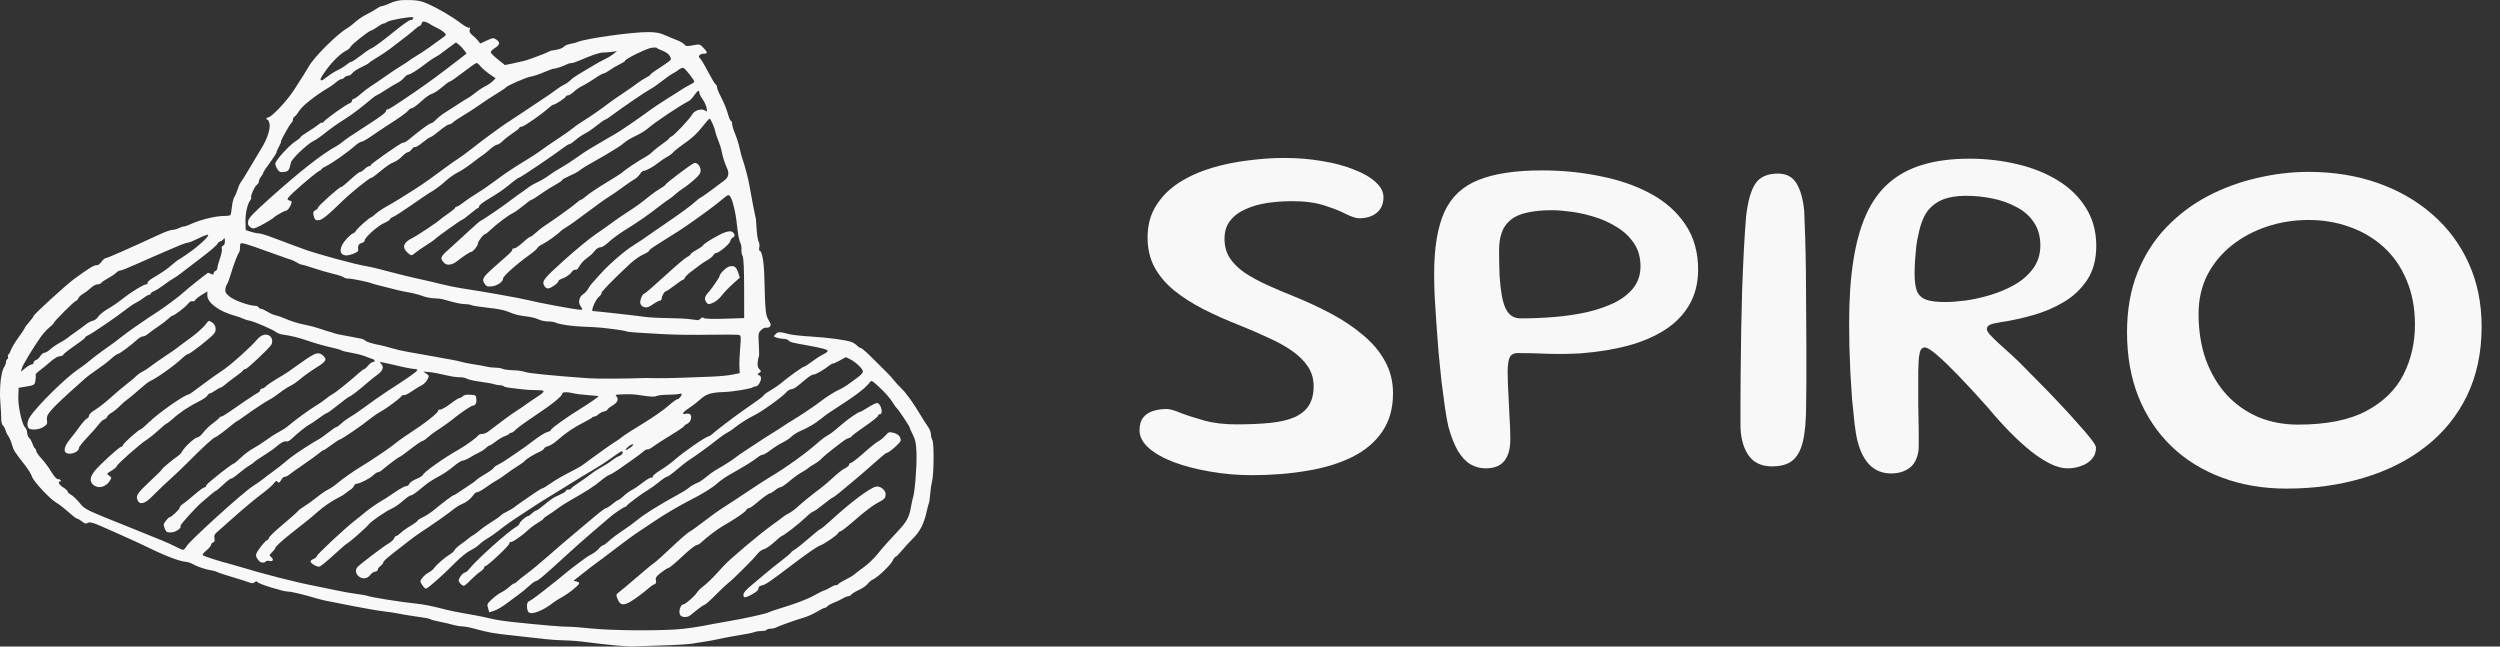 <svg width="116" height="30" viewBox="0 0 116 30" fill="none" xmlns="http://www.w3.org/2000/svg">
<rect x="0" y="0" width="116" height="30" fill="#333333" stroke="none"/>
<path d="M28.568 29.948C28.183 29.912 27.591 29.845 27.254 29.8C26.917 29.754 26.444 29.715 26.203 29.713C25.962 29.71 25.555 29.684 25.298 29.654C25.041 29.625 24.386 29.552 23.841 29.492C22.853 29.384 22.713 29.359 21.997 29.166C21.788 29.109 21.536 29.063 21.438 29.063C21.34 29.063 21.144 29.029 21.002 28.988C20.86 28.947 20.586 28.882 20.393 28.845C20.2 28.807 20.016 28.759 19.984 28.738C19.921 28.697 19.732 28.662 19.138 28.58C18.929 28.552 18.64 28.503 18.495 28.471C18.351 28.44 18.035 28.392 17.794 28.365C17.554 28.338 16.91 28.227 16.364 28.119C15.818 28.011 15.279 27.905 15.167 27.883C15.055 27.862 14.871 27.817 14.758 27.784C14.082 27.584 13.52 27.449 13.36 27.449C13.134 27.449 12.009 27.099 11.949 27.01C11.916 26.96 11.884 26.962 11.812 27.017C11.742 27.07 11.684 27.075 11.588 27.033C11.517 27.002 11.157 26.887 10.787 26.778C10.418 26.669 10.09 26.559 10.058 26.535C10.025 26.511 9.902 26.477 9.784 26.46C9.536 26.424 9.128 26.284 8.928 26.166C8.853 26.122 8.718 26.078 8.627 26.069C8.276 26.034 7.602 25.768 6.554 25.251C6.287 25.119 4.467 24.309 4.423 24.302C4.407 24.299 4.333 24.278 4.259 24.255C4.18 24.23 4.094 24.237 4.049 24.271C3.993 24.314 3.93 24.295 3.804 24.195C3.711 24.121 3.606 24.061 3.571 24.061C3.536 24.061 3.353 23.92 3.163 23.749C2.972 23.578 2.722 23.384 2.607 23.32C2.316 23.156 1.543 22.325 1.483 22.111C1.456 22.015 1.311 21.779 1.161 21.586C0.664 20.95 0.629 20.895 0.557 20.634C0.518 20.492 0.443 20.315 0.39 20.241C0.337 20.168 0.277 20.042 0.256 19.963C0.235 19.884 0.181 19.785 0.136 19.743C0.091 19.701 0.056 19.573 0.058 19.457C0.06 19.341 0.041 18.979 0.015 18.651C-0.036 18 0.048 17.238 0.194 17.029C0.239 16.964 0.277 16.863 0.277 16.804C0.277 16.745 0.305 16.682 0.339 16.662C0.374 16.643 0.388 16.594 0.371 16.553C0.354 16.513 0.364 16.466 0.392 16.45C0.42 16.434 0.474 16.335 0.512 16.23C0.549 16.125 0.709 15.862 0.867 15.645C1.024 15.428 1.153 15.232 1.153 15.21C1.153 15.188 1.245 15.066 1.357 14.94C1.47 14.813 1.561 14.687 1.561 14.659C1.561 14.594 3.044 13.24 3.416 12.963C4.058 12.487 4.391 12.281 4.477 12.306C4.535 12.323 4.618 12.266 4.703 12.152C4.777 12.052 4.869 11.973 4.907 11.977C4.969 11.982 6.01 11.523 7.41 10.874C7.655 10.76 7.918 10.667 7.994 10.667C8.069 10.666 8.206 10.63 8.298 10.586C8.39 10.542 8.502 10.505 8.548 10.505C8.594 10.505 8.764 10.443 8.926 10.367C9.301 10.193 10.022 10.021 10.385 10.021C10.538 10.021 10.678 10.001 10.695 9.976C10.711 9.95 10.742 9.776 10.762 9.588C10.783 9.401 10.834 9.198 10.876 9.137C10.918 9.076 10.986 8.917 11.026 8.784C11.066 8.651 11.132 8.506 11.171 8.462C11.21 8.417 11.405 8.102 11.604 7.762C11.804 7.422 12.043 7.023 12.135 6.875C12.392 6.463 12.553 5.975 12.507 5.749C12.485 5.643 12.444 5.557 12.416 5.557C12.387 5.557 12.364 5.533 12.364 5.503C12.364 5.474 12.397 5.449 12.438 5.449C12.589 5.449 13.301 4.699 13.63 4.193C13.976 3.662 14.249 3.227 14.328 3.084C14.564 2.656 15.632 1.589 16.092 1.321C16.177 1.271 16.301 1.181 16.367 1.121C16.601 0.908 16.817 0.759 17.069 0.636C17.209 0.567 17.394 0.46 17.48 0.398C17.565 0.336 17.669 0.286 17.71 0.286C17.751 0.286 17.859 0.252 17.95 0.211C18.352 0.029 18.542 -0.009 18.994 0.002C19.356 0.01 19.536 0.043 19.782 0.149C20.308 0.374 20.961 0.755 21.425 1.11C21.576 1.224 21.728 1.302 21.764 1.282C21.807 1.257 21.817 1.286 21.794 1.372C21.767 1.469 21.8 1.533 21.929 1.64C22.023 1.716 22.141 1.834 22.191 1.9L22.283 2.02L22.585 1.881C22.875 1.748 22.894 1.746 23.026 1.834C23.218 1.963 23.2 2.08 22.962 2.228C22.849 2.299 22.763 2.39 22.772 2.431C22.78 2.472 22.932 2.621 23.108 2.762L23.429 3.018L23.78 2.946C23.972 2.906 24.222 2.849 24.334 2.821C24.546 2.767 25.343 2.468 25.463 2.398C25.542 2.352 25.517 2.358 25.84 2.304C25.978 2.28 26.122 2.22 26.161 2.169C26.2 2.118 26.334 2.06 26.458 2.038C26.583 2.017 26.727 1.98 26.779 1.956C27.145 1.789 29.392 1.475 30.116 1.489C30.458 1.496 30.626 1.529 30.875 1.64C31.051 1.718 31.301 1.822 31.429 1.87C31.558 1.918 31.702 2.003 31.75 2.059C31.829 2.151 31.869 2.155 32.154 2.102C32.468 2.043 32.471 2.044 32.635 2.214C32.838 2.423 32.844 2.491 32.663 2.491C32.471 2.491 32.363 2.616 32.478 2.704C32.525 2.741 32.693 3.019 32.85 3.322C33.008 3.626 33.166 3.892 33.203 3.912C33.239 3.933 33.269 3.992 33.269 4.043C33.269 4.095 33.33 4.257 33.406 4.403C33.599 4.778 33.714 5.059 33.797 5.355C33.836 5.496 33.89 5.611 33.918 5.611C33.946 5.611 33.969 5.671 33.969 5.744C33.969 5.817 34.033 6.029 34.111 6.215C34.188 6.4 34.282 6.697 34.318 6.875C34.355 7.052 34.411 7.27 34.444 7.359C34.559 7.67 34.731 8.33 34.786 8.677C34.839 9.008 35.063 10.156 35.075 10.156C35.078 10.156 35.092 10.368 35.107 10.628C35.122 10.887 35.164 11.15 35.2 11.213C35.236 11.275 35.251 11.395 35.232 11.48C35.214 11.566 35.22 11.635 35.246 11.635C35.356 11.635 35.447 12.14 35.465 12.845C35.506 14.458 35.522 14.621 35.665 14.854C35.77 15.028 35.784 15.089 35.728 15.15C35.69 15.193 35.613 15.217 35.557 15.204C35.498 15.189 35.397 15.236 35.317 15.315C35.185 15.445 35.18 15.477 35.21 15.987C35.228 16.282 35.228 16.536 35.211 16.552C35.194 16.567 35.17 16.682 35.157 16.806C35.142 16.964 35.165 17.061 35.234 17.131C35.326 17.225 35.325 17.235 35.226 17.302C35.13 17.367 35.13 17.377 35.216 17.407C35.269 17.426 35.312 17.485 35.312 17.54C35.312 17.701 35.173 17.928 35.074 17.928C35.023 17.928 34.962 17.946 34.939 17.967C34.866 18.035 33.994 18.179 33.581 18.191C32.996 18.209 32.767 18.281 32.486 18.537C32.35 18.661 32.116 18.842 31.965 18.939C31.668 19.131 31.606 19.251 31.831 19.199C31.912 19.18 31.996 19.195 32.03 19.233C32.127 19.341 32.042 19.599 31.888 19.663C31.812 19.695 31.75 19.742 31.75 19.767C31.75 19.792 31.473 19.982 31.134 20.187C30.794 20.393 30.422 20.634 30.306 20.722C30.19 20.81 30.072 20.869 30.043 20.852C30.015 20.836 29.934 20.876 29.864 20.942C29.793 21.007 29.565 21.179 29.356 21.324C29.147 21.469 28.845 21.681 28.684 21.795C28.523 21.908 28.337 22.017 28.272 22.036C28.207 22.055 28.024 22.181 27.864 22.316C27.585 22.552 27.231 22.78 26.444 23.229C26.239 23.346 25.976 23.515 25.86 23.605C25.743 23.695 25.55 23.828 25.43 23.901C25.309 23.974 25.211 24.052 25.211 24.073C25.21 24.095 25.099 24.177 24.962 24.255C24.826 24.334 24.634 24.473 24.537 24.565C24.243 24.843 23.786 25.164 23.707 25.147C23.667 25.139 23.634 25.172 23.634 25.22C23.634 25.312 22.619 26.266 22.521 26.266C22.491 26.266 22.466 26.298 22.466 26.337C22.466 26.375 22.38 26.464 22.276 26.533C22.172 26.602 21.973 26.776 21.834 26.919C21.695 27.063 21.555 27.18 21.523 27.18C21.449 27.18 21.331 27.071 21.285 26.96C21.248 26.869 21.476 26.562 21.582 26.562C21.616 26.562 21.707 26.483 21.785 26.386C22.134 25.95 23.581 24.656 23.969 24.433C24.042 24.391 24.101 24.331 24.101 24.3C24.101 24.228 24.407 23.953 24.488 23.953C24.521 23.953 24.609 23.892 24.685 23.819C24.76 23.745 24.851 23.684 24.887 23.684C24.923 23.684 25.091 23.564 25.261 23.417C25.431 23.27 25.646 23.113 25.74 23.067C25.834 23.022 25.99 22.947 26.086 22.9C26.183 22.854 26.261 22.793 26.261 22.766C26.261 22.738 26.314 22.716 26.378 22.716C26.442 22.716 26.495 22.696 26.495 22.673C26.495 22.649 26.657 22.524 26.855 22.396C27.052 22.267 27.309 22.085 27.424 21.992C27.539 21.898 27.759 21.755 27.913 21.673C28.067 21.592 28.28 21.455 28.386 21.369C28.492 21.284 28.648 21.189 28.734 21.159C28.874 21.11 28.957 20.941 28.841 20.941C28.815 20.941 28.611 21.075 28.389 21.238C28.166 21.401 27.747 21.673 27.458 21.841C27.169 22.009 26.828 22.215 26.699 22.298C26.571 22.381 26.124 22.657 25.707 22.911C25.289 23.165 24.882 23.419 24.802 23.475C24.721 23.531 24.498 23.678 24.305 23.802C23.771 24.147 23.457 24.367 23.146 24.615C22.99 24.739 22.754 24.904 22.621 24.982C22.487 25.059 22.313 25.189 22.232 25.27C22.152 25.35 21.968 25.472 21.823 25.541C21.674 25.612 21.372 25.857 21.123 26.109C20.552 26.687 19.843 27.315 19.763 27.315C19.727 27.315 19.649 27.237 19.589 27.141C19.479 26.969 19.48 26.966 19.605 26.804C19.674 26.714 19.803 26.606 19.892 26.564C19.982 26.521 20.099 26.424 20.154 26.346C20.271 26.183 20.656 25.852 20.894 25.711C20.985 25.657 21.074 25.572 21.093 25.523C21.111 25.473 21.247 25.348 21.394 25.244C21.541 25.14 21.705 25.017 21.757 24.97C21.81 24.922 21.896 24.862 21.95 24.835C22.003 24.808 22.148 24.702 22.271 24.598C22.394 24.493 22.642 24.319 22.821 24.211C23 24.102 23.182 23.974 23.226 23.925C23.269 23.877 23.406 23.79 23.53 23.732C23.654 23.674 23.805 23.584 23.866 23.534C23.927 23.483 24.076 23.374 24.199 23.291C24.322 23.208 24.576 23.032 24.765 22.901C24.953 22.77 25.132 22.662 25.161 22.662C25.191 22.662 25.363 22.559 25.544 22.433C25.841 22.227 26.051 22.107 26.745 21.75C26.867 21.687 27.017 21.594 27.079 21.544C27.14 21.493 27.303 21.373 27.441 21.276C27.579 21.179 27.85 20.985 28.042 20.844C28.235 20.704 28.466 20.546 28.555 20.494C28.644 20.441 28.788 20.339 28.876 20.266C28.963 20.194 29.395 19.916 29.834 19.65C30.273 19.384 30.796 19.021 30.996 18.843C31.195 18.666 31.393 18.52 31.436 18.52C31.505 18.52 31.633 18.363 31.633 18.278C31.633 18.259 31.582 18.259 31.519 18.277C31.456 18.296 31.214 18.313 30.981 18.315C30.748 18.316 30.514 18.344 30.46 18.375C30.392 18.414 30.233 18.413 29.932 18.37C29.331 18.284 29.37 18.287 28.921 18.297C28.605 18.303 28.531 18.319 28.585 18.369C28.728 18.501 28.664 18.675 28.422 18.816C28.293 18.891 28.188 18.975 28.188 19.004C28.188 19.032 28.116 19.072 28.028 19.091C27.939 19.111 27.82 19.172 27.763 19.227C27.705 19.282 27.622 19.327 27.578 19.327C27.534 19.327 27.488 19.346 27.478 19.37C27.467 19.393 27.284 19.5 27.071 19.607C26.624 19.832 26.225 20.104 25.854 20.435C25.711 20.563 25.523 20.683 25.436 20.7C25.349 20.718 25.264 20.768 25.245 20.812C25.227 20.856 25.139 20.921 25.051 20.957C24.82 21.05 24.409 21.302 24.353 21.383C24.327 21.421 24.187 21.523 24.042 21.611C23.898 21.698 23.648 21.87 23.488 21.992C23.327 22.115 23.13 22.247 23.05 22.286C22.971 22.325 22.747 22.47 22.554 22.608C22.361 22.746 22.174 22.85 22.138 22.839C22.102 22.828 22.03 22.88 21.978 22.953C21.837 23.151 21.643 23.307 21.436 23.387C21.335 23.426 21.151 23.542 21.027 23.644C20.808 23.824 19.939 24.433 19.512 24.706C19.396 24.78 19.152 24.957 18.971 25.099C18.79 25.24 18.536 25.438 18.408 25.538C17.908 25.927 17.798 26.027 17.782 26.105C17.773 26.149 17.713 26.221 17.648 26.266C17.584 26.31 17.532 26.383 17.532 26.427C17.532 26.472 17.475 26.515 17.405 26.525C17.335 26.534 17.238 26.597 17.189 26.666C17.055 26.855 16.817 26.889 16.648 26.743C16.497 26.613 16.473 26.449 16.585 26.314C16.687 26.191 17.778 25.363 18.035 25.213C18.154 25.143 18.269 25.037 18.29 24.977C18.311 24.917 18.355 24.867 18.388 24.867C18.421 24.867 18.518 24.8 18.603 24.718C18.688 24.636 18.896 24.488 19.064 24.39C19.233 24.291 19.371 24.189 19.371 24.164C19.371 24.138 19.483 24.064 19.619 24.001C19.756 23.937 19.988 23.786 20.135 23.664C20.574 23.301 20.995 22.985 21.046 22.981C21.072 22.979 21.212 22.895 21.356 22.793C21.501 22.692 21.712 22.551 21.824 22.481C21.937 22.411 22.063 22.317 22.103 22.272C22.144 22.227 22.332 22.101 22.522 21.991C22.711 21.882 22.88 21.759 22.896 21.719C22.913 21.679 23.014 21.605 23.12 21.555C23.226 21.505 23.436 21.376 23.587 21.27C23.738 21.163 23.956 21.015 24.071 20.941C24.186 20.867 24.496 20.642 24.76 20.441C25.024 20.24 25.312 20.062 25.4 20.044C25.488 20.027 25.561 19.986 25.561 19.952C25.561 19.883 26.321 19.339 26.982 18.935C27.306 18.738 27.787 18.402 27.77 18.386C27.759 18.375 27.532 18.351 27.267 18.332C27.002 18.313 26.7 18.275 26.597 18.247C26.326 18.176 26.086 18.185 26.086 18.267C26.086 18.383 25.631 18.75 24.804 19.302C24.371 19.59 23.969 19.883 23.909 19.953C23.849 20.023 23.763 20.08 23.717 20.08C23.671 20.08 23.634 20.099 23.634 20.123C23.634 20.147 23.547 20.195 23.44 20.231C23.333 20.266 23.139 20.38 23.007 20.483C22.876 20.587 22.744 20.672 22.714 20.672C22.684 20.672 22.609 20.723 22.548 20.785C22.487 20.847 22.34 20.944 22.221 21C22.102 21.055 21.908 21.162 21.79 21.236C21.671 21.31 21.526 21.371 21.467 21.371C21.408 21.371 21.213 21.497 21.034 21.65C20.855 21.804 20.546 22.012 20.346 22.114C20.147 22.215 19.878 22.386 19.747 22.494C19.257 22.899 19.136 22.985 19.061 22.985C19.019 22.985 18.855 23.1 18.695 23.241C18.537 23.383 18.307 23.542 18.185 23.595C17.907 23.716 17.218 24.189 17.108 24.333C16.999 24.476 16.237 25.149 16.111 25.213C16.058 25.24 15.772 25.486 15.476 25.76C15.181 26.033 14.889 26.271 14.829 26.289C14.716 26.322 14.408 26.144 14.408 26.046C14.408 26.018 14.473 25.967 14.554 25.933C14.634 25.9 14.7 25.843 14.7 25.807C14.7 25.732 15.99 24.524 16.45 24.168C16.623 24.035 16.854 23.848 16.965 23.752C17.14 23.601 17.601 23.29 17.903 23.119C17.956 23.088 18.166 22.949 18.37 22.809C18.575 22.669 18.79 22.554 18.848 22.554C18.907 22.554 18.971 22.507 18.99 22.45C19.01 22.393 19.155 22.292 19.313 22.226C19.471 22.161 19.607 22.078 19.617 22.043C19.65 21.916 20.604 21.241 21.298 20.852C21.598 20.685 22.122 20.303 22.191 20.202C22.217 20.164 22.3 20.134 22.376 20.134C22.452 20.134 22.576 20.086 22.651 20.028C23.143 19.644 23.756 19.194 23.955 19.071C24.083 18.992 24.27 18.866 24.371 18.791C24.471 18.716 24.7 18.559 24.88 18.442C25.337 18.145 25.336 18.104 24.87 18.101C24.656 18.1 24.388 18.086 24.276 18.069C24.164 18.053 23.92 18.024 23.735 18.005C23.549 17.985 23.384 17.948 23.366 17.922C23.349 17.896 23.272 17.875 23.195 17.875C23.118 17.875 22.995 17.853 22.921 17.826C22.847 17.799 22.564 17.748 22.291 17.712C22.018 17.677 21.735 17.613 21.662 17.571C21.588 17.529 21.431 17.498 21.311 17.503C21.192 17.508 20.896 17.462 20.656 17.402C20.415 17.341 20.088 17.28 19.929 17.266L19.641 17.24L19.782 17.338C19.918 17.433 19.92 17.441 19.829 17.616C19.778 17.714 19.661 17.831 19.568 17.875C19.476 17.919 19.269 18.046 19.108 18.157C18.948 18.268 18.784 18.348 18.745 18.334C18.706 18.321 18.653 18.342 18.628 18.382C18.561 18.488 17.917 18.965 17.648 19.107C17.52 19.175 17.284 19.339 17.123 19.471C16.798 19.74 15.82 20.403 15.749 20.403C15.723 20.403 15.558 20.512 15.38 20.645C15.203 20.778 15.038 20.887 15.013 20.887C14.989 20.887 14.902 20.946 14.82 21.017C14.738 21.089 14.408 21.329 14.086 21.55C13.765 21.771 13.457 21.991 13.4 22.038C13.344 22.085 13.258 22.124 13.209 22.124C13.161 22.124 13.091 22.185 13.054 22.259C12.982 22.404 12.92 22.428 12.856 22.333C12.831 22.296 12.775 22.331 12.708 22.427C12.648 22.512 12.388 22.739 12.129 22.931C11.871 23.123 11.325 23.577 10.917 23.939C10.508 24.301 10.116 24.648 10.046 24.711C9.949 24.797 9.925 24.864 9.951 24.98C9.975 25.093 9.959 25.144 9.889 25.168C9.837 25.187 9.795 25.237 9.795 25.279C9.795 25.322 9.696 25.441 9.576 25.543C9.394 25.698 9.372 25.739 9.444 25.783C9.519 25.828 10.353 26.093 10.525 26.126C10.557 26.132 10.754 26.189 10.963 26.251C12.333 26.664 13.804 27.039 14.7 27.205C14.908 27.244 15.316 27.328 15.605 27.392C15.894 27.455 16.325 27.532 16.564 27.562C16.802 27.591 17.023 27.631 17.054 27.648C17.153 27.705 18.623 27.938 19.342 28.012C19.679 28.046 20.067 28.125 20.685 28.286C20.845 28.328 21.2 28.4 21.473 28.447C21.746 28.494 22.035 28.546 22.116 28.563C22.196 28.58 22.301 28.601 22.349 28.609C22.397 28.617 22.607 28.664 22.816 28.712C23.025 28.761 23.419 28.824 23.692 28.852C25.161 29.007 26.1 29.086 26.407 29.082C26.536 29.08 27.022 29.118 27.488 29.165C28.342 29.252 30.235 29.273 31.319 29.209C31.8 29.18 32.425 29.089 33.064 28.956C33.193 28.929 33.534 28.868 33.823 28.82C34.499 28.708 35.529 28.48 35.654 28.416C35.707 28.388 35.908 28.317 36.1 28.259C36.964 27.995 37.438 27.816 37.803 27.613C38.019 27.494 38.217 27.395 38.244 27.395C38.27 27.395 38.4 27.333 38.53 27.257C38.661 27.181 38.783 27.132 38.801 27.149C38.819 27.165 38.862 27.144 38.897 27.102C38.933 27.06 39.09 26.964 39.247 26.888C39.404 26.812 39.588 26.701 39.656 26.641C39.724 26.581 39.924 26.428 40.1 26.302C40.277 26.176 40.548 25.916 40.703 25.726C40.985 25.378 41.291 25.034 41.679 24.627C42.053 24.234 42.183 23.998 42.259 23.576C42.299 23.355 42.345 23.137 42.361 23.092C42.449 22.858 42.546 21.625 42.525 21.022C42.509 20.569 42.479 20.418 42.354 20.167C42.27 19.999 42.202 19.844 42.202 19.822C42.202 19.772 41.677 18.987 41.619 18.95C41.595 18.936 41.532 18.851 41.478 18.762C41.306 18.48 41.096 18.235 40.763 17.931C40.452 17.647 40.436 17.639 40.357 17.741C40.118 18.049 39.756 18.32 38.467 19.153C38.387 19.204 38.216 19.333 38.087 19.438C37.825 19.653 37.515 19.835 37.122 20.005C36.978 20.068 36.794 20.186 36.714 20.267C36.633 20.347 36.449 20.47 36.305 20.539C36.16 20.608 35.914 20.763 35.758 20.883C35.602 21.003 35.433 21.102 35.382 21.102C35.331 21.102 35.222 21.16 35.14 21.231C34.985 21.364 34.454 21.693 33.87 22.016C33.684 22.119 33.424 22.3 33.292 22.419C33.056 22.633 32.606 22.911 31.984 23.227C31.535 23.455 30.803 23.886 30.431 24.141C30.259 24.259 29.931 24.477 29.703 24.625C29.474 24.773 28.973 25.136 28.59 25.432C28.206 25.728 27.794 26.038 27.675 26.121C27.556 26.204 27.303 26.398 27.113 26.552C26.923 26.705 26.726 26.86 26.675 26.896C26.595 26.953 26.595 26.962 26.67 26.964C26.718 26.965 26.796 26.989 26.843 27.017C26.912 27.057 26.872 27.115 26.639 27.314C26.479 27.449 26.23 27.624 26.086 27.702C25.942 27.78 25.758 27.895 25.677 27.958C25.209 28.328 24.691 28.534 24.535 28.414C24.488 28.379 24.451 28.258 24.451 28.143C24.451 27.97 24.478 27.923 24.618 27.857C24.75 27.793 25.703 27.05 26.432 26.441C26.494 26.389 26.63 26.286 26.733 26.212C26.837 26.138 27.003 26.014 27.102 25.937C27.202 25.86 27.362 25.759 27.458 25.712C27.555 25.666 27.699 25.554 27.779 25.463C27.859 25.372 27.952 25.298 27.986 25.298C28.02 25.298 28.139 25.211 28.25 25.105C28.36 24.999 28.648 24.782 28.889 24.623C29.13 24.465 29.432 24.245 29.56 24.134C29.689 24.024 30.012 23.799 30.279 23.634C30.713 23.367 30.947 23.231 31.633 22.85C31.739 22.791 31.871 22.706 31.925 22.662C32.061 22.55 32.221 22.457 32.389 22.39C32.467 22.359 32.64 22.242 32.773 22.128C32.907 22.015 33.092 21.879 33.186 21.826C33.586 21.599 34 21.336 34.134 21.223C34.213 21.157 34.412 21.018 34.576 20.915C34.74 20.812 34.979 20.654 35.108 20.565C35.236 20.476 35.538 20.282 35.779 20.134C36.02 19.985 36.293 19.81 36.387 19.744C36.48 19.677 36.642 19.574 36.748 19.515C36.999 19.374 37.937 18.745 38.086 18.618C38.267 18.464 38.767 18.15 38.967 18.065C39.132 17.994 39.326 17.864 39.852 17.469C39.956 17.39 40.041 17.286 40.041 17.237C40.041 17.12 39.704 16.797 39.452 16.672L39.25 16.572L38.945 16.738C38.778 16.829 38.64 16.888 38.64 16.869C38.64 16.85 38.581 16.881 38.509 16.939C38.237 17.157 37.822 17.395 37.742 17.38C37.697 17.371 37.531 17.473 37.375 17.606C36.917 17.995 36.854 18.038 36.707 18.063C36.63 18.076 36.531 18.137 36.487 18.197C36.354 18.377 35.315 19.125 34.991 19.273C34.755 19.381 34.272 19.689 34.056 19.868C33.96 19.948 33.812 20.047 33.726 20.087C33.641 20.128 33.444 20.265 33.288 20.391C32.99 20.635 32.172 21.228 31.925 21.38C31.845 21.43 31.608 21.617 31.4 21.796C31.191 21.974 30.986 22.122 30.945 22.122C30.903 22.124 30.745 22.228 30.594 22.355C30.443 22.482 30.201 22.655 30.057 22.741C29.756 22.918 29.103 23.407 29.074 23.476C29.063 23.502 29.03 23.523 29.001 23.523C28.939 23.523 28.447 23.859 28.266 24.025C28.197 24.089 27.882 24.358 27.566 24.624C27.25 24.89 26.635 25.434 26.2 25.834C25.253 26.706 24.945 26.965 24.858 26.965C24.822 26.965 24.68 27.068 24.544 27.194C24.407 27.32 24.209 27.483 24.104 27.557C23.999 27.631 23.746 27.819 23.542 27.975C23.338 28.132 23.065 28.294 22.937 28.335L22.703 28.412L22.645 28.218C22.59 28.035 22.599 28.015 22.833 27.798C22.968 27.673 23.161 27.532 23.262 27.485C23.363 27.437 23.526 27.325 23.623 27.236C23.72 27.146 23.825 27.073 23.855 27.073C23.886 27.073 23.947 27.033 23.991 26.984C24.035 26.935 24.242 26.768 24.451 26.614C24.66 26.46 25.101 26.095 25.432 25.802C25.763 25.51 26.289 25.059 26.6 24.799C26.911 24.54 27.365 24.159 27.609 23.952C27.852 23.746 28.082 23.576 28.119 23.576C28.157 23.576 28.29 23.492 28.414 23.388C28.538 23.285 28.663 23.2 28.692 23.199C28.72 23.199 28.834 23.112 28.946 23.006C29.058 22.9 29.229 22.776 29.326 22.73C29.423 22.684 29.646 22.533 29.823 22.393C30 22.254 30.177 22.151 30.217 22.163C30.257 22.176 30.29 22.152 30.29 22.109C30.29 22.066 30.454 21.931 30.655 21.809C30.856 21.687 31.138 21.482 31.283 21.354C31.716 20.968 32.77 20.241 32.896 20.241C32.917 20.241 32.99 20.192 33.058 20.132C33.268 19.944 34.035 19.361 34.511 19.027C34.761 18.852 35.064 18.64 35.183 18.556C35.302 18.473 35.419 18.372 35.444 18.332C35.468 18.293 35.614 18.189 35.769 18.101C35.923 18.013 36.127 17.875 36.221 17.795C36.537 17.523 37.245 17.014 37.306 17.014C37.339 17.014 37.502 16.91 37.667 16.783C37.833 16.656 38.067 16.505 38.188 16.448C38.308 16.391 38.407 16.317 38.407 16.285C38.407 16.22 38.102 16.138 37.414 16.017C36.739 15.898 36.663 15.878 36.591 15.798C36.554 15.757 36.45 15.723 36.36 15.723C36.269 15.723 36.124 15.698 36.038 15.668C35.883 15.614 35.882 15.611 35.989 15.502C36.103 15.386 36.172 15.387 36.626 15.507C36.754 15.541 37.214 15.591 37.648 15.617C38.46 15.667 39.26 15.776 39.516 15.871C39.596 15.902 39.712 15.977 39.773 16.04C39.834 16.102 39.916 16.154 39.955 16.154C39.994 16.154 40.27 16.402 40.569 16.705C40.867 17.008 41.154 17.293 41.204 17.337C41.255 17.382 41.374 17.515 41.467 17.633C41.561 17.751 41.715 17.921 41.811 18.009C42.026 18.21 42.37 18.683 42.686 19.216C42.819 19.44 42.988 19.705 43.061 19.805C43.135 19.906 43.195 20.058 43.195 20.145C43.195 20.232 43.224 20.354 43.261 20.416C43.344 20.559 43.335 21.979 43.248 22.329C43.214 22.468 43.174 22.739 43.16 22.931C43.145 23.123 43.117 23.317 43.098 23.361C43.078 23.406 43.042 23.539 43.016 23.657C42.879 24.296 42.701 24.653 42.339 25.009C42.194 25.153 41.969 25.398 41.839 25.553C41.71 25.709 41.581 25.836 41.554 25.836C41.526 25.836 41.467 25.914 41.422 26.011C41.326 26.216 40.751 26.769 40.516 26.881C40.425 26.924 40.307 27.021 40.254 27.097C40.2 27.172 40.019 27.297 39.851 27.375C39.683 27.453 39.524 27.55 39.499 27.591C39.473 27.631 39.411 27.665 39.362 27.665C39.312 27.665 39.202 27.708 39.116 27.762C39.031 27.815 38.843 27.905 38.699 27.962C38.554 28.018 38.415 28.096 38.389 28.134C38.364 28.172 38.311 28.203 38.272 28.203C38.233 28.203 38.07 28.283 37.91 28.382C37.749 28.481 37.474 28.605 37.297 28.656C36.93 28.763 36.15 29.041 35.999 29.119C35.943 29.147 35.833 29.171 35.754 29.171C35.675 29.171 35.594 29.195 35.575 29.224C35.555 29.254 35.449 29.278 35.34 29.278C35.231 29.278 35.082 29.3 35.008 29.327C34.882 29.373 34.666 29.415 33.91 29.541C33.734 29.57 33.471 29.622 33.327 29.655C33.182 29.689 32.932 29.736 32.772 29.76C32.611 29.785 32.325 29.831 32.137 29.862C31.948 29.894 31.278 29.935 30.648 29.952C30.018 29.97 29.449 29.991 29.385 29.998C29.321 30.006 28.953 29.984 28.568 29.948ZM8.662 25.338C8.794 25.098 11.253 22.868 11.722 22.564C11.931 22.428 12.154 22.272 12.218 22.218C12.282 22.163 12.453 22.034 12.598 21.93C12.84 21.758 13.101 21.552 13.473 21.24C13.657 21.087 14.563 20.496 14.758 20.402C14.838 20.363 15.051 20.215 15.23 20.072C15.409 19.928 15.581 19.811 15.613 19.811C15.645 19.811 15.748 19.737 15.842 19.646C15.936 19.555 16.106 19.43 16.218 19.367C16.33 19.305 16.573 19.143 16.756 19.008C17.228 18.66 17.789 18.267 18.028 18.115C18.786 17.634 19.334 17.252 19.357 17.187C19.371 17.15 19.329 17.122 19.26 17.122C19.133 17.122 18.78 17.053 18.291 16.933C18.13 16.894 17.907 16.844 17.794 16.823C17.594 16.786 17.592 16.787 17.694 16.892C17.83 17.032 17.759 17.213 17.494 17.401C17.386 17.477 17.163 17.657 16.997 17.801C16.6 18.145 16.292 18.38 16.203 18.408C16.163 18.42 15.927 18.596 15.678 18.798C15.428 19 15.2 19.166 15.169 19.166C15.138 19.166 14.972 19.272 14.799 19.401C14.627 19.53 14.426 19.666 14.353 19.702C14.219 19.768 13.827 20.082 13.523 20.367C13.433 20.45 13.334 20.503 13.301 20.485C13.223 20.441 13.017 20.545 12.802 20.738C12.706 20.824 12.45 21.004 12.234 21.137C12.018 21.269 11.825 21.402 11.806 21.43C11.786 21.459 11.674 21.54 11.556 21.61C11.438 21.68 11.214 21.848 11.057 21.983C10.899 22.118 10.752 22.218 10.728 22.204C10.705 22.191 10.545 22.313 10.372 22.475C10.2 22.637 10.042 22.77 10.022 22.77C9.991 22.77 9.795 22.929 9.351 23.316C9.064 23.565 8.348 24.359 8.374 24.398C8.442 24.5 8.143 24.706 7.928 24.706C7.739 24.706 7.708 24.686 7.642 24.518C7.576 24.349 7.581 24.313 7.693 24.168C7.761 24.079 7.835 24.006 7.857 24.006C7.942 24.003 8.335 23.637 8.335 23.561C8.335 23.517 8.394 23.445 8.466 23.399C8.539 23.355 8.782 23.159 9.007 22.964C9.231 22.77 9.448 22.61 9.488 22.61C9.528 22.609 9.561 22.586 9.561 22.558C9.561 22.504 9.602 22.464 9.947 22.178C10.332 21.859 10.807 21.506 10.852 21.506C10.875 21.506 11.022 21.383 11.178 21.232C11.335 21.082 11.593 20.889 11.753 20.804C11.912 20.718 12.18 20.546 12.347 20.422C12.514 20.297 12.777 20.129 12.931 20.049C13.085 19.968 13.277 19.845 13.357 19.775C13.65 19.52 14.36 19.002 14.657 18.825C14.825 18.724 15.036 18.579 15.125 18.501C15.215 18.424 15.349 18.329 15.424 18.292C15.559 18.225 16.205 17.708 16.635 17.323C16.759 17.212 16.882 17.122 16.908 17.122C16.934 17.122 17.013 17.049 17.085 16.96C17.156 16.872 17.253 16.799 17.3 16.799C17.42 16.799 17.408 16.694 17.284 16.658C17.227 16.642 17.076 16.586 16.948 16.534C16.819 16.482 16.53 16.408 16.306 16.37C16.081 16.332 15.87 16.281 15.836 16.257C15.803 16.233 15.671 16.19 15.544 16.162C15.098 16.064 14.667 15.944 14.262 15.804C13.855 15.664 13.514 15.58 13.123 15.525C13.011 15.509 12.875 15.46 12.822 15.417C12.674 15.297 11.794 14.916 11.585 14.88C11.484 14.863 11.348 14.821 11.284 14.786C11.22 14.751 11.049 14.69 10.904 14.652C10.169 14.455 9.62 14.05 9.62 13.706V13.521L9.352 13.688C9.205 13.779 9.071 13.888 9.053 13.929C9.036 13.971 8.979 13.993 8.927 13.978C8.867 13.961 8.788 14.008 8.715 14.104C8.6 14.254 8.084 14.646 7.999 14.648C7.975 14.649 7.89 14.713 7.809 14.791C7.729 14.869 7.519 15.029 7.342 15.147C7.166 15.265 6.952 15.421 6.868 15.493C6.783 15.564 6.678 15.616 6.634 15.608C6.59 15.599 6.473 15.664 6.375 15.752C6.019 16.068 5.578 16.396 5.483 16.415C5.43 16.425 5.278 16.534 5.145 16.657C5.012 16.779 4.739 16.988 4.538 17.122C4.337 17.255 4.063 17.46 3.929 17.579C2.773 18.602 2.379 18.985 2.221 19.24C2.182 19.303 2.164 19.427 2.181 19.516C2.207 19.652 2.182 19.698 2.026 19.805C1.819 19.946 1.403 19.975 1.32 19.855C1.236 19.733 1.265 19.535 1.397 19.333C1.721 18.837 3.011 17.562 3.599 17.156C3.777 17.034 3.965 16.897 4.018 16.853C4.266 16.641 4.66 16.342 4.977 16.123C5.17 15.99 5.461 15.773 5.624 15.642C5.787 15.511 6.091 15.287 6.3 15.146C6.508 15.005 6.756 14.835 6.85 14.77C6.944 14.704 7.179 14.549 7.372 14.426C7.655 14.245 8.383 13.698 8.51 13.571C8.619 13.462 9.625 12.657 9.652 12.657C9.671 12.657 9.737 12.682 9.799 12.713C9.888 12.757 9.912 12.751 9.912 12.684C9.912 12.638 9.951 12.586 9.999 12.569C10.047 12.552 10.087 12.491 10.087 12.434C10.087 12.377 10.141 12.174 10.208 11.984C10.275 11.794 10.313 11.592 10.294 11.536C10.271 11.47 10.291 11.421 10.348 11.401C10.403 11.381 10.436 11.303 10.435 11.193C10.433 11.035 10.425 11.026 10.356 11.111C10.313 11.162 10.248 11.205 10.21 11.205C10.173 11.205 10.114 11.259 10.08 11.326C10.045 11.392 9.728 11.665 9.375 11.931C9.023 12.197 8.605 12.517 8.448 12.641C8.29 12.766 8.102 12.896 8.029 12.932C7.957 12.967 7.766 13.097 7.605 13.22C7.445 13.342 7.241 13.471 7.153 13.506C7.064 13.541 6.992 13.594 6.992 13.624C6.992 13.654 6.959 13.679 6.919 13.679C6.879 13.679 6.767 13.742 6.671 13.819C6.574 13.895 6.417 13.995 6.32 14.041C6.224 14.087 6.051 14.199 5.935 14.291C5.46 14.669 4.215 15.52 4.055 15.577C4 15.596 3.956 15.633 3.956 15.66C3.956 15.686 3.734 15.858 3.463 16.043C3.193 16.228 2.957 16.413 2.94 16.454C2.922 16.496 2.846 16.53 2.77 16.53C2.685 16.53 2.519 16.628 2.339 16.785C2.179 16.926 1.952 17.111 1.835 17.197C1.719 17.282 1.636 17.372 1.652 17.395C1.668 17.419 1.664 17.534 1.644 17.651C1.604 17.878 1.611 17.874 1.053 17.963L0.865 17.994L0.849 18.405C0.83 18.848 1.03 19.736 1.17 19.838C1.211 19.868 1.251 19.974 1.259 20.075C1.267 20.176 1.309 20.285 1.352 20.317C1.396 20.349 1.463 20.466 1.501 20.577C1.539 20.687 1.594 20.792 1.624 20.809C1.654 20.826 1.678 20.878 1.678 20.925C1.678 20.971 1.792 21.133 1.932 21.285C2.071 21.436 2.275 21.71 2.384 21.895C2.506 22.101 2.622 22.231 2.682 22.231C2.736 22.231 2.797 22.256 2.817 22.285C2.837 22.315 2.825 22.339 2.791 22.339C2.66 22.339 2.739 22.493 2.933 22.615C3.045 22.685 3.137 22.771 3.138 22.807C3.138 22.842 3.21 22.91 3.299 22.959C3.387 23.007 3.564 23.176 3.693 23.334C3.941 23.64 3.953 23.646 6.028 24.474C7.45 25.042 7.855 25.212 8.125 25.354C8.288 25.441 8.455 25.512 8.494 25.512C8.533 25.513 8.609 25.434 8.662 25.338ZM6.413 23.262C6.284 23.041 6.343 22.918 6.773 22.511C7.338 21.976 7.518 21.797 7.518 21.771C7.518 21.738 8.038 21.303 8.222 21.183C8.313 21.124 8.415 21.02 8.448 20.952C8.547 20.754 9.042 20.295 9.158 20.295C9.217 20.295 9.34 20.194 9.435 20.067C9.529 19.941 9.721 19.755 9.861 19.653C10.001 19.551 10.137 19.436 10.163 19.397C10.188 19.359 10.237 19.327 10.27 19.327C10.304 19.327 10.454 19.241 10.603 19.136C11.141 18.757 11.859 18.277 11.964 18.225C12.024 18.196 12.072 18.141 12.072 18.104C12.072 18.067 12.107 18.036 12.151 18.036C12.194 18.036 12.279 17.985 12.34 17.922C12.402 17.859 12.636 17.7 12.86 17.567C13.31 17.302 13.319 17.296 14 16.808C14.614 16.368 14.775 16.314 14.966 16.479C15.194 16.676 15.147 16.765 14.656 17.07C14.407 17.224 14.085 17.454 13.941 17.58C13.796 17.706 13.586 17.852 13.473 17.904C13.361 17.956 13.138 18.1 12.977 18.225C12.817 18.35 12.617 18.486 12.534 18.526C12.355 18.615 11.779 18.994 11.338 19.314C11.165 19.439 11.011 19.542 10.996 19.542C10.982 19.542 10.896 19.604 10.806 19.68C10.453 19.977 10.022 20.295 9.975 20.295C9.913 20.295 9.39 20.774 8.773 21.396C8.516 21.655 8.205 21.955 8.081 22.063C7.848 22.266 7.332 22.757 6.987 23.104C6.739 23.352 6.503 23.418 6.413 23.262ZM4.31 22.478C4.151 22.322 4.178 22.126 4.397 21.848C4.616 21.57 5.544 20.726 5.631 20.726C5.673 20.726 5.707 20.692 5.707 20.652C5.707 20.578 6.449 19.919 6.532 19.919C6.557 19.919 6.716 19.782 6.886 19.616C7.345 19.167 8.573 18.305 8.754 18.305C8.779 18.305 9.061 18.105 9.38 17.861C9.7 17.617 10.114 17.321 10.301 17.203C10.649 16.985 11.632 16.11 11.918 15.765C12.092 15.554 12.306 15.475 12.475 15.559C12.627 15.633 12.681 15.869 12.579 16.011C12.428 16.223 11.469 17.122 11.393 17.122C11.352 17.122 11.298 17.154 11.272 17.194C11.246 17.234 11.102 17.353 10.951 17.458C10.8 17.563 10.589 17.724 10.484 17.816C10.378 17.907 10.267 17.982 10.238 17.982C10.209 17.982 10.099 18.043 9.994 18.117C9.889 18.191 9.775 18.251 9.742 18.251C9.709 18.251 9.654 18.3 9.62 18.359C9.585 18.418 9.407 18.54 9.223 18.629C8.801 18.835 8.334 19.145 8.02 19.429C7.886 19.55 7.757 19.65 7.735 19.65C7.712 19.65 7.542 19.79 7.357 19.961C7.172 20.132 6.916 20.337 6.788 20.417C6.492 20.602 5.415 21.557 5.415 21.634C5.415 21.666 5.308 21.758 5.177 21.837C4.94 21.982 4.939 21.983 5.064 22.07C5.186 22.154 5.186 22.162 5.089 22.318C4.903 22.617 4.53 22.693 4.31 22.478ZM3.043 20.993C2.943 20.901 3.021 20.654 3.231 20.401C3.341 20.269 3.546 20.001 3.687 19.805C3.828 19.61 3.986 19.435 4.037 19.417C4.089 19.399 4.131 19.339 4.131 19.284C4.131 19.223 4.244 19.116 4.419 19.012C4.577 18.918 4.899 18.665 5.134 18.452C5.369 18.238 5.704 17.954 5.879 17.821C6.054 17.688 6.251 17.522 6.317 17.453C6.383 17.383 6.516 17.289 6.612 17.244C6.709 17.198 6.882 17.085 6.997 16.993C7.111 16.901 7.423 16.683 7.688 16.508C7.954 16.332 8.201 16.161 8.238 16.127C8.276 16.093 8.424 15.981 8.569 15.878C9.117 15.486 9.405 15.237 9.578 15.004C9.678 14.87 9.69 14.867 9.823 14.947C10.009 15.06 10.063 15.301 9.941 15.473C9.822 15.641 8.83 16.422 8.736 16.422C8.698 16.422 8.57 16.513 8.451 16.624C8.052 16.995 7.265 17.552 6.935 17.697C6.888 17.717 6.657 17.903 6.423 18.109C6.189 18.315 5.942 18.52 5.873 18.564C5.805 18.609 5.657 18.738 5.545 18.853C5.432 18.967 5.265 19.102 5.174 19.152C5.082 19.202 4.992 19.285 4.974 19.336C4.957 19.387 4.894 19.443 4.835 19.46C4.776 19.478 4.662 19.582 4.582 19.692C4.502 19.802 4.263 20.073 4.05 20.294C3.838 20.516 3.664 20.736 3.664 20.784C3.664 20.988 3.206 21.143 3.043 20.993ZM29.269 20.751C29.385 20.663 29.413 20.618 29.352 20.618C29.301 20.618 29.198 20.678 29.123 20.753C28.947 20.924 29.04 20.924 29.269 20.751ZM29.969 17.539C30.034 17.536 30.244 17.54 30.436 17.547C30.629 17.553 31.142 17.546 31.575 17.529C32.009 17.513 32.649 17.49 32.998 17.477C33.347 17.465 33.787 17.423 33.977 17.385L34.322 17.314L34.309 17.016C34.301 16.852 34.317 16.461 34.344 16.146C34.39 15.611 34.386 15.571 34.283 15.542C34.223 15.524 33.596 15.52 32.889 15.532C32.182 15.544 31.236 15.532 30.787 15.505C30.337 15.477 29.779 15.444 29.546 15.431C29.314 15.418 29.098 15.393 29.067 15.375C29.012 15.344 28.529 15.273 27.926 15.208C27.765 15.19 27.397 15.169 27.108 15.16C26.559 15.143 25.954 15.055 25.78 14.968C25.725 14.939 25.567 14.916 25.429 14.916C25.292 14.916 25.087 14.871 24.975 14.816C24.863 14.76 24.601 14.698 24.392 14.677C24.184 14.657 23.908 14.596 23.78 14.542C23.416 14.388 23.183 14.336 22.554 14.269C22.233 14.235 21.926 14.185 21.872 14.158C21.817 14.131 21.682 14.11 21.571 14.11C21.392 14.11 21.171 14.062 20.564 13.891C20.465 13.863 20.275 13.841 20.141 13.841C20.007 13.841 19.76 13.791 19.591 13.73C19.422 13.668 19.152 13.598 18.992 13.572C18.831 13.547 18.608 13.502 18.495 13.472C18.383 13.442 18.081 13.366 17.824 13.304C17.567 13.242 17.304 13.17 17.24 13.145C17.067 13.075 16.329 12.926 16.157 12.926C16.075 12.926 15.977 12.898 15.94 12.863C15.902 12.829 15.682 12.756 15.45 12.702C15.219 12.648 14.815 12.531 14.554 12.442C14.292 12.353 14.045 12.281 14.004 12.281C13.963 12.281 13.86 12.236 13.774 12.181C13.689 12.127 13.567 12.068 13.503 12.051C13.438 12.034 13.176 11.943 12.919 11.849C11.952 11.495 11.396 11.307 11.269 11.29C11.153 11.275 11.138 11.297 11.138 11.47C11.138 11.579 11.116 11.69 11.089 11.719C11.026 11.784 10.825 12.318 10.695 12.765C10.64 12.957 10.567 13.146 10.535 13.185C10.502 13.223 10.467 13.329 10.456 13.421C10.44 13.556 10.476 13.619 10.656 13.764C10.87 13.938 11.533 14.177 11.835 14.19C11.913 14.193 11.987 14.225 12 14.26C12.013 14.296 12.059 14.325 12.104 14.325C12.148 14.325 12.281 14.386 12.401 14.46C12.521 14.535 12.686 14.609 12.769 14.625C12.851 14.64 13.024 14.698 13.152 14.753C13.536 14.917 13.834 15.01 14.183 15.075C14.364 15.109 14.653 15.186 14.825 15.246C14.997 15.306 15.19 15.368 15.255 15.383C15.319 15.397 15.424 15.43 15.488 15.455C15.552 15.48 15.684 15.513 15.78 15.529C15.876 15.544 16.087 15.583 16.247 15.616C16.408 15.648 16.618 15.689 16.714 15.707C16.811 15.725 16.916 15.769 16.948 15.805C17 15.863 17.317 15.959 17.649 16.017C17.713 16.028 17.949 16.09 18.174 16.155C18.399 16.22 18.714 16.294 18.875 16.318C19.035 16.343 19.508 16.427 19.926 16.505C20.343 16.583 20.816 16.668 20.976 16.695C21.137 16.721 21.334 16.765 21.414 16.792C21.495 16.82 21.758 16.871 21.999 16.907C22.24 16.942 22.502 16.99 22.583 17.014C22.663 17.037 22.839 17.057 22.975 17.059C23.11 17.061 23.271 17.087 23.332 17.117C23.394 17.147 23.612 17.176 23.816 17.18C24.021 17.185 24.267 17.22 24.364 17.259C24.518 17.32 25.633 17.431 27.283 17.55C27.697 17.58 29.006 17.574 29.969 17.539ZM1.476 16.907C1.523 16.907 1.562 16.868 1.562 16.821C1.562 16.774 1.608 16.724 1.664 16.71C1.721 16.697 1.812 16.614 1.866 16.527C1.92 16.44 2.007 16.369 2.06 16.369C2.112 16.369 2.23 16.299 2.323 16.214C2.415 16.128 2.613 15.993 2.762 15.912C2.911 15.832 3.079 15.726 3.136 15.677C3.192 15.629 3.362 15.504 3.512 15.4C3.663 15.297 3.871 15.144 3.973 15.061C4.076 14.978 4.226 14.898 4.308 14.882C4.389 14.867 4.498 14.786 4.55 14.702C4.602 14.618 4.785 14.466 4.957 14.363C5.291 14.162 5.425 14.07 5.758 13.81C6.117 13.53 6.671 13.195 6.774 13.195C6.828 13.195 6.86 13.165 6.846 13.128C6.832 13.091 6.931 12.995 7.067 12.914C7.539 12.634 7.724 12.507 7.98 12.287C8.122 12.165 8.248 12.065 8.26 12.065C8.273 12.065 8.472 11.935 8.703 11.776C9.199 11.434 9.719 10.955 9.656 10.898C9.632 10.875 9.432 10.947 9.213 11.058C8.994 11.168 8.773 11.259 8.722 11.259C8.672 11.259 8.505 11.312 8.351 11.377C7.45 11.76 6.777 12.053 6.262 12.286C5.941 12.431 5.636 12.55 5.585 12.55C5.534 12.55 5.442 12.6 5.381 12.663C5.32 12.725 5.151 12.839 5.007 12.915C4.862 12.992 4.723 13.087 4.697 13.125C4.672 13.164 4.591 13.195 4.518 13.195C4.446 13.195 4.309 13.269 4.215 13.36C4.12 13.451 3.959 13.573 3.856 13.632C3.754 13.69 3.654 13.784 3.635 13.84C3.615 13.896 3.566 13.949 3.526 13.958C3.442 13.977 2.497 14.92 2.496 14.985C2.496 15.008 2.402 15.103 2.287 15.196C2.172 15.289 1.986 15.497 1.874 15.658C1.49 16.212 1.056 16.934 1.013 17.09L0.971 17.246L1.181 17.076C1.296 16.983 1.429 16.907 1.476 16.907ZM32.51 14.781C32.563 14.722 32.604 14.716 32.658 14.757C32.708 14.795 33.04 14.806 33.629 14.789C34.121 14.774 34.526 14.761 34.529 14.759C34.531 14.757 34.531 14.132 34.528 13.37C34.525 12.433 34.501 11.95 34.455 11.876C34.418 11.816 34.395 11.683 34.404 11.58C34.413 11.477 34.388 11.333 34.349 11.259C34.309 11.185 34.258 10.955 34.234 10.748C34.16 10.106 34.153 10.059 34.069 9.671C33.984 9.276 33.886 9.053 33.795 9.053C33.765 9.053 33.679 9.108 33.603 9.174C33.346 9.399 32.847 9.778 32.272 10.183C31.622 10.642 31.568 10.677 30.422 11.393C30.253 11.498 30.116 11.608 30.116 11.637C30.116 11.667 29.992 11.745 29.84 11.811C29.689 11.877 29.42 12.066 29.242 12.232C28.432 12.987 27.896 13.536 27.91 13.598C27.919 13.636 27.866 13.711 27.794 13.767C27.637 13.886 27.403 14.432 27.508 14.433C27.631 14.434 29.495 14.642 29.882 14.698C30.091 14.728 30.577 14.756 30.962 14.759C31.348 14.763 31.808 14.784 31.984 14.806C32.161 14.829 32.335 14.851 32.371 14.855C32.407 14.859 32.47 14.826 32.51 14.781ZM29.809 14.213C29.753 14.182 29.706 14.1 29.706 14.029C29.706 13.87 29.822 13.625 29.897 13.625C29.927 13.625 30.35 13.26 30.837 12.813C31.323 12.367 31.793 11.966 31.882 11.924C31.97 11.882 32.042 11.825 32.042 11.797C32.042 11.77 32.161 11.683 32.305 11.605C32.45 11.527 32.588 11.431 32.612 11.392C32.684 11.274 33.431 10.836 33.677 10.768C33.859 10.718 33.926 10.719 33.996 10.773C34.109 10.859 34.112 10.984 34.002 11.023C33.956 11.039 33.902 11.117 33.882 11.196C33.847 11.334 33.35 11.743 33.218 11.743C33.184 11.743 33.129 11.789 33.096 11.845C33.063 11.902 32.938 12.004 32.819 12.072C32.699 12.14 32.556 12.233 32.501 12.278C32.445 12.324 32.267 12.458 32.105 12.576C31.942 12.695 31.794 12.834 31.776 12.886C31.758 12.937 31.72 12.98 31.693 12.98C31.666 12.98 31.486 13.101 31.294 13.249C31.102 13.397 30.92 13.518 30.89 13.518C30.827 13.518 30.699 13.753 30.699 13.87C30.699 13.913 30.665 13.948 30.622 13.948C30.58 13.948 30.442 14.02 30.316 14.108C30.07 14.279 29.971 14.3 29.809 14.213ZM32.744 13.977C32.668 13.846 32.715 13.725 32.931 13.492C33.026 13.39 33.385 12.863 33.385 12.826C33.385 12.702 33.696 12.393 33.854 12.361C34.078 12.316 34.164 12.38 34.256 12.661L34.327 12.882L33.988 13.188C33.801 13.357 33.569 13.601 33.473 13.73C33.323 13.932 33.041 14.109 32.871 14.109C32.844 14.109 32.786 14.05 32.744 13.977ZM27.02 14.35C27.02 14.334 26.981 14.265 26.933 14.197C26.815 14.033 26.877 13.762 27.055 13.654C27.131 13.608 27.235 13.497 27.285 13.407C27.336 13.317 27.416 13.202 27.463 13.152C27.511 13.102 27.692 12.9 27.867 12.704C28.251 12.271 28.987 11.634 29.385 11.388C29.679 11.207 29.943 11.028 30.302 10.77C30.408 10.693 30.807 10.418 31.189 10.159C31.571 9.9 32.018 9.569 32.182 9.424C32.346 9.279 32.497 9.161 32.517 9.161C32.537 9.161 32.747 9.016 32.984 8.84C33.221 8.663 33.5 8.455 33.604 8.377C33.818 8.218 33.848 8.043 33.712 7.751C33.616 7.544 33.515 7.211 33.478 6.982C33.463 6.894 33.397 6.688 33.33 6.525C33.263 6.362 33.198 6.169 33.186 6.095C33.159 5.927 32.971 5.503 32.924 5.504C32.905 5.504 32.779 5.643 32.645 5.813C32.316 6.228 32.132 6.397 31.605 6.765C31.444 6.878 31.28 7.013 31.24 7.066C31.199 7.118 31.068 7.216 30.947 7.282C30.827 7.348 30.65 7.468 30.553 7.547C30.332 7.729 29.981 7.924 29.873 7.924C29.827 7.924 29.744 7.995 29.688 8.083C29.632 8.171 29.524 8.273 29.448 8.312C29.372 8.35 29.13 8.514 28.91 8.677C28.69 8.84 28.391 9.046 28.247 9.134C28.102 9.221 27.647 9.548 27.235 9.859C26.824 10.17 26.396 10.475 26.285 10.537C26.175 10.598 26.052 10.685 26.012 10.729C25.889 10.866 25.365 11.239 25.164 11.335C25.058 11.385 24.956 11.461 24.938 11.503C24.921 11.546 24.771 11.679 24.606 11.798C23.943 12.275 23.342 12.813 23.342 12.927C23.342 13.07 23.078 13.256 22.83 13.286C22.634 13.31 22.584 13.295 22.503 13.189C22.339 12.973 22.389 12.873 22.889 12.43C23.154 12.195 23.468 11.916 23.588 11.81C23.707 11.705 23.791 11.598 23.774 11.573C23.757 11.548 23.793 11.527 23.853 11.527C23.913 11.527 24.092 11.407 24.251 11.259C24.409 11.112 24.565 10.991 24.597 10.99C24.629 10.99 24.748 10.905 24.86 10.801C24.972 10.697 25.148 10.557 25.25 10.491C25.662 10.226 26.567 9.576 26.732 9.427C26.829 9.34 26.93 9.268 26.957 9.268C26.984 9.268 27.108 9.181 27.232 9.074C27.357 8.967 27.761 8.697 28.13 8.474C28.499 8.252 28.828 8.043 28.86 8.01C28.967 7.902 29.614 7.466 29.882 7.322C30.026 7.244 30.201 7.121 30.27 7.047C30.339 6.973 30.543 6.811 30.723 6.686C30.902 6.561 31.05 6.441 31.05 6.419C31.05 6.398 31.098 6.358 31.158 6.332C31.299 6.268 31.997 5.525 32.119 5.308C32.23 5.11 32.568 5.015 32.728 5.137C32.811 5.2 32.817 5.186 32.786 5.008C32.767 4.899 32.684 4.718 32.601 4.606C32.519 4.494 32.451 4.36 32.451 4.307C32.451 4.156 32.369 4.195 32.215 4.42C32.136 4.535 32.031 4.65 31.981 4.676C31.515 4.918 30.409 5.658 30.057 5.962C29.945 6.06 29.692 6.214 29.496 6.305C29.3 6.396 29.077 6.527 29 6.597C28.923 6.667 28.745 6.795 28.604 6.88C28.463 6.966 28.24 7.102 28.108 7.182C27.975 7.263 27.736 7.4 27.575 7.488C27.265 7.656 26.944 7.857 26.824 7.958C26.784 7.991 26.601 8.083 26.419 8.163C26.236 8.243 26.086 8.329 26.086 8.354C26.086 8.379 25.948 8.476 25.78 8.568C25.611 8.66 25.363 8.814 25.229 8.908C24.881 9.153 24.694 9.271 24.642 9.278C24.618 9.281 24.453 9.403 24.276 9.549C24.099 9.695 23.876 9.852 23.78 9.898C23.576 9.995 23.05 10.392 22.763 10.665C22.653 10.77 22.545 10.855 22.523 10.855C22.44 10.855 22.174 11.198 22.174 11.304C22.174 11.408 21.944 11.689 21.858 11.689C21.803 11.689 21.485 11.898 21.225 12.106C20.96 12.317 20.706 12.338 20.572 12.161C20.408 11.946 20.426 11.914 21.004 11.407C21.148 11.281 21.491 10.966 21.767 10.707C22.043 10.448 22.29 10.237 22.315 10.237C22.363 10.237 23.389 9.533 23.76 9.246C23.878 9.155 24.098 8.995 24.248 8.892C24.398 8.788 24.552 8.678 24.589 8.647C24.625 8.615 24.8 8.52 24.977 8.434C25.154 8.349 25.377 8.215 25.473 8.136C25.57 8.058 25.806 7.907 25.999 7.8C26.191 7.694 26.526 7.478 26.743 7.321C26.959 7.164 27.248 6.972 27.385 6.894C27.522 6.817 27.788 6.659 27.978 6.545C28.167 6.43 28.431 6.276 28.565 6.202C28.796 6.074 29.576 5.54 30.203 5.081C30.363 4.964 30.718 4.729 30.991 4.56C31.264 4.392 31.553 4.208 31.634 4.152C31.714 4.097 31.878 4.002 31.998 3.942C32.119 3.882 32.217 3.815 32.217 3.793C32.217 3.715 31.8 3.184 31.714 3.153C31.667 3.137 31.57 3.171 31.499 3.23C31.428 3.29 31.305 3.369 31.225 3.407C31.145 3.445 30.921 3.601 30.728 3.753C30.536 3.906 30.284 4.081 30.169 4.141C30.055 4.202 29.756 4.394 29.505 4.568C29.255 4.742 28.978 4.933 28.89 4.992C28.802 5.051 28.592 5.203 28.424 5.328C28.257 5.454 28.097 5.557 28.07 5.557C28.042 5.557 27.867 5.68 27.681 5.831C27.494 5.982 27.25 6.149 27.137 6.202C27.025 6.255 26.832 6.386 26.71 6.493C26.587 6.599 26.459 6.686 26.426 6.686C26.392 6.686 26.278 6.753 26.172 6.834C25.722 7.179 24.142 8.246 24.08 8.246C24.05 8.246 23.887 8.361 23.718 8.502C23.376 8.787 23.132 8.955 22.597 9.275C22.397 9.394 22.232 9.527 22.232 9.569C22.232 9.611 22.213 9.646 22.189 9.646C22.165 9.647 22.001 9.768 21.825 9.915C21.649 10.062 21.487 10.183 21.466 10.183C21.416 10.183 20.306 10.973 20.189 11.092C20.14 11.141 19.951 11.273 19.769 11.386C19.586 11.498 19.368 11.649 19.284 11.72C19.092 11.884 19.077 11.883 18.88 11.694C18.643 11.466 18.733 11.234 19.134 11.045C19.332 10.951 20.361 10.266 20.422 10.187C20.438 10.166 20.602 10.044 20.787 9.917C20.972 9.79 21.123 9.664 21.123 9.638C21.123 9.612 21.153 9.591 21.189 9.591C21.226 9.591 21.364 9.505 21.496 9.4C21.628 9.294 21.918 9.098 22.139 8.964C22.361 8.83 22.748 8.563 22.998 8.372C23.249 8.181 23.657 7.899 23.905 7.745C24.153 7.592 24.413 7.43 24.483 7.386C24.552 7.341 24.685 7.258 24.778 7.2C24.871 7.142 25.029 7.033 25.128 6.958C25.227 6.882 25.564 6.651 25.878 6.444C26.192 6.237 26.505 6.016 26.574 5.953C26.643 5.891 26.831 5.757 26.991 5.657C27.401 5.401 27.888 5.065 28.203 4.822C28.35 4.708 28.673 4.482 28.92 4.32C29.167 4.157 29.465 3.948 29.582 3.856C29.699 3.764 29.88 3.649 29.984 3.599C30.088 3.55 30.174 3.49 30.174 3.467C30.174 3.443 30.324 3.328 30.507 3.212C30.69 3.097 30.913 2.945 31.002 2.877C31.156 2.758 31.16 2.744 31.08 2.6C31.027 2.506 30.896 2.412 30.73 2.349C30.585 2.294 30.466 2.235 30.466 2.219C30.466 2.203 30.367 2.2 30.247 2.213C30.024 2.237 29.006 2.734 29.006 2.818C29.006 2.844 28.894 2.917 28.758 2.981C28.621 3.045 28.414 3.166 28.297 3.251C28.18 3.336 28.048 3.407 28.005 3.409C27.961 3.411 27.768 3.52 27.575 3.653C27.383 3.785 27.133 3.935 27.02 3.986C26.908 4.037 26.733 4.157 26.631 4.253C26.529 4.349 26.404 4.427 26.354 4.427C26.303 4.427 26.261 4.447 26.261 4.472C26.261 4.528 25.768 4.857 25.683 4.857C25.648 4.857 25.548 4.925 25.459 5.008C25.16 5.286 24.306 5.879 24.203 5.879C24.147 5.879 24.101 5.902 24.101 5.929C24.101 5.956 23.963 6.068 23.794 6.178C23.626 6.288 23.417 6.451 23.33 6.541C23.242 6.631 23.124 6.707 23.067 6.712C23.009 6.716 22.857 6.815 22.729 6.931C22.6 7.048 22.453 7.168 22.401 7.197C22.349 7.227 22.125 7.392 21.904 7.565C21.683 7.737 21.384 7.934 21.24 8.003C21.095 8.071 20.846 8.246 20.685 8.392C20.422 8.63 20.164 8.819 19.891 8.972C19.839 9.002 19.483 9.244 19.102 9.51C18.72 9.777 18.335 10.024 18.247 10.061C18.159 10.097 18.087 10.151 18.087 10.181C18.087 10.211 17.967 10.287 17.822 10.351C17.527 10.478 16.922 11.021 16.92 11.159C16.919 11.207 16.853 11.262 16.773 11.28C16.636 11.312 16.593 11.409 16.622 11.62C16.632 11.695 16.266 11.85 16.076 11.85C15.723 11.85 15.714 11.494 16.057 11.111C16.194 10.959 16.337 10.833 16.377 10.831C16.416 10.829 16.482 10.77 16.523 10.699C16.595 10.574 17.164 10.075 17.233 10.075C17.252 10.075 17.34 10.007 17.429 9.923C17.518 9.84 17.761 9.676 17.97 9.561C18.315 9.369 18.595 9.198 19.293 8.751C19.62 8.542 20.126 8.184 20.656 7.787C20.897 7.607 21.172 7.413 21.269 7.356C21.365 7.299 21.659 7.083 21.922 6.875C22.184 6.668 22.535 6.401 22.701 6.283C22.868 6.165 23.086 6.006 23.187 5.93C23.288 5.854 23.502 5.709 23.662 5.607C23.822 5.505 24.076 5.338 24.225 5.234C24.374 5.13 24.738 4.888 25.033 4.696C25.329 4.504 25.666 4.271 25.784 4.179C25.902 4.087 26.078 3.974 26.174 3.929C26.27 3.883 26.404 3.789 26.471 3.72C26.538 3.65 26.709 3.527 26.851 3.446C26.992 3.365 27.266 3.201 27.458 3.082C27.651 2.963 27.914 2.818 28.042 2.759C28.171 2.7 28.355 2.589 28.451 2.513L28.626 2.374L28.393 2.406C28.264 2.424 28.086 2.437 27.997 2.437C27.829 2.435 27.457 2.559 26.904 2.8C26.727 2.878 26.55 2.935 26.51 2.929C26.47 2.922 26.378 2.947 26.306 2.984C26.132 3.074 25.786 3.188 25.686 3.189C25.642 3.19 25.438 3.264 25.231 3.355C25.025 3.446 24.758 3.534 24.639 3.551C24.429 3.581 23.507 3.984 23.469 4.062C23.458 4.084 23.261 4.215 23.031 4.355C22.8 4.494 22.454 4.721 22.262 4.859C22.069 4.997 21.726 5.22 21.5 5.355C21.273 5.489 21.053 5.639 21.011 5.686C20.968 5.733 20.891 5.772 20.838 5.773C20.786 5.773 20.586 5.906 20.393 6.067C20.2 6.228 20.013 6.361 19.976 6.362C19.939 6.363 19.776 6.474 19.612 6.609C19.449 6.745 19.29 6.841 19.258 6.823C19.227 6.805 19.157 6.852 19.104 6.927C19.051 7.002 18.97 7.063 18.925 7.063C18.879 7.063 18.76 7.149 18.66 7.254C18.56 7.359 18.393 7.477 18.29 7.517C18.099 7.591 17.965 7.683 17.529 8.044C17.395 8.155 17.266 8.246 17.242 8.246C17.144 8.246 16.296 8.929 15.844 9.371C15.253 9.95 14.983 10.173 14.835 10.207C14.652 10.249 14.597 10.206 14.549 9.984C14.519 9.848 14.536 9.804 14.635 9.755C14.703 9.722 14.758 9.665 14.758 9.629C14.757 9.557 15.744 8.677 15.825 8.677C15.871 8.677 15.988 8.58 16.481 8.135C16.577 8.048 16.684 7.977 16.719 7.977C16.753 7.977 16.843 7.917 16.919 7.843C16.994 7.769 17.091 7.708 17.133 7.708C17.176 7.708 17.211 7.684 17.211 7.653C17.211 7.599 18.582 6.639 18.678 6.626C18.794 6.61 18.824 6.594 18.992 6.456C19.519 6.021 19.934 5.718 20.002 5.718C20.045 5.718 20.147 5.644 20.23 5.554C20.312 5.463 20.514 5.306 20.678 5.205C20.843 5.104 21.121 4.924 21.298 4.806C21.475 4.688 21.659 4.574 21.707 4.554C21.755 4.533 21.913 4.421 22.057 4.305C22.202 4.188 22.412 4.05 22.524 3.997C22.637 3.943 22.789 3.84 22.863 3.768L22.996 3.635L22.707 3.432C22.547 3.32 22.362 3.159 22.294 3.075C22.226 2.99 22.144 2.921 22.111 2.921C22.078 2.921 21.801 3.115 21.495 3.351C21.19 3.588 20.911 3.782 20.876 3.782C20.841 3.782 20.675 3.902 20.507 4.048C20.339 4.195 20.13 4.331 20.042 4.351C19.954 4.372 19.729 4.53 19.543 4.704C19.356 4.877 19.164 5.019 19.116 5.019C19.067 5.019 18.992 5.065 18.949 5.122C18.871 5.224 18.533 5.467 17.966 5.826C17.803 5.929 17.487 6.141 17.264 6.296C17.041 6.452 16.819 6.579 16.77 6.579C16.721 6.579 16.592 6.657 16.484 6.754C16.113 7.082 15.388 7.591 15.108 7.72C15.028 7.756 14.941 7.817 14.916 7.855C14.89 7.893 14.851 7.924 14.828 7.924C14.775 7.924 14.14 8.447 13.66 8.885C13.376 9.144 13.304 9.239 13.365 9.274C13.409 9.299 13.464 9.321 13.488 9.321C13.622 9.324 13.394 9.779 13.258 9.78C13.197 9.78 12.754 10.029 12.71 10.087C12.659 10.155 12.085 10.487 11.891 10.562C11.742 10.618 11.702 10.613 11.599 10.528C11.506 10.45 11.488 10.389 11.517 10.249C11.545 10.107 11.746 9.895 12.47 9.246C13.925 7.939 14.964 7.126 15.644 6.761C15.705 6.728 15.813 6.651 15.884 6.591C16.017 6.477 16.324 6.268 16.952 5.865C17.657 5.413 17.911 5.223 17.911 5.148C17.911 5.107 17.944 5.073 17.985 5.073C18.052 5.073 18.275 4.93 19.264 4.255C19.93 3.799 20.372 3.473 21.371 2.7L21.647 2.486L21.546 2.341C21.49 2.261 21.38 2.144 21.302 2.082L21.159 1.968L20.835 2.204C20.656 2.333 20.47 2.472 20.422 2.511C20.374 2.551 20.277 2.611 20.206 2.645C20.136 2.679 19.96 2.797 19.816 2.908C19.377 3.246 19.043 3.459 18.953 3.459C18.906 3.459 18.814 3.525 18.749 3.607C18.683 3.688 18.554 3.791 18.46 3.835C18.367 3.88 18.113 4.031 17.896 4.171C17.68 4.312 17.487 4.427 17.468 4.427C17.449 4.427 17.364 4.485 17.278 4.557C16.722 5.021 16.334 5.316 16.021 5.511C15.627 5.759 15.336 5.967 14.97 6.262C14.837 6.369 14.647 6.495 14.547 6.542C14.27 6.672 13.538 7.368 13.501 7.536C13.42 7.906 13.389 7.95 13.18 7.978C13.005 8.001 12.963 7.984 12.875 7.855C12.819 7.773 12.773 7.655 12.773 7.594C12.773 7.452 13.432 6.726 13.721 6.55C13.842 6.476 13.941 6.394 13.941 6.368C13.941 6.342 14.092 6.23 14.276 6.119C14.461 6.008 14.684 5.856 14.773 5.781C14.861 5.706 14.934 5.667 14.935 5.695C14.936 5.722 14.969 5.707 15.008 5.66C15.142 5.499 16.058 4.847 16.233 4.788C16.289 4.769 16.335 4.716 16.335 4.671C16.335 4.626 16.368 4.588 16.408 4.588C16.448 4.588 16.596 4.485 16.737 4.359C16.878 4.234 17.092 4.071 17.212 3.997C17.332 3.923 17.646 3.71 17.909 3.524C18.172 3.338 18.492 3.125 18.619 3.052C18.746 2.978 18.895 2.881 18.95 2.836C19.005 2.791 19.195 2.667 19.371 2.561C19.658 2.388 20.038 2.124 20.548 1.744C20.714 1.621 20.716 1.613 20.614 1.51C20.557 1.451 20.405 1.355 20.276 1.295C20.148 1.236 20.003 1.157 19.955 1.119C19.907 1.082 19.806 1.034 19.732 1.013C19.625 0.983 19.59 0.998 19.565 1.087C19.547 1.149 19.508 1.2 19.479 1.2C19.449 1.2 19.353 1.265 19.266 1.346C19.119 1.482 18.83 1.71 18.113 2.255C17.953 2.376 17.673 2.564 17.491 2.671C17.309 2.778 17.145 2.889 17.126 2.917C17.107 2.945 16.944 3.036 16.764 3.119C16.584 3.202 16.398 3.325 16.35 3.392C16.302 3.458 16.217 3.513 16.16 3.513C16.103 3.513 16.024 3.549 15.984 3.593C15.944 3.638 15.877 3.674 15.834 3.674C15.792 3.674 15.683 3.738 15.593 3.816C15.503 3.894 15.363 3.997 15.281 4.045C14.69 4.39 14.047 4.891 13.905 5.117C13.818 5.255 13.712 5.388 13.668 5.411C13.626 5.435 13.59 5.5 13.59 5.556C13.59 5.612 13.563 5.673 13.53 5.692C13.461 5.731 12.989 6.579 13.036 6.579C13.053 6.579 13.014 6.675 12.949 6.792C12.884 6.909 12.831 7.032 12.831 7.066C12.831 7.099 12.73 7.263 12.607 7.431C12.325 7.813 12.204 7.997 12.211 8.031C12.214 8.046 12.171 8.118 12.115 8.191C12.059 8.264 12.014 8.364 12.014 8.413C12.014 8.462 11.972 8.534 11.921 8.573C11.811 8.657 11.63 9.05 11.654 9.151C11.663 9.19 11.647 9.251 11.617 9.286C11.486 9.443 11.379 9.91 11.39 10.282L11.402 10.677L11.635 10.752C11.763 10.793 11.929 10.827 12.004 10.827C12.078 10.828 12.367 10.915 12.646 11.021C12.924 11.128 13.244 11.248 13.357 11.288C13.469 11.328 13.784 11.444 14.057 11.547C14.672 11.778 16.554 12.289 17.061 12.363C17.155 12.377 17.405 12.435 17.616 12.491C18.251 12.662 19.263 12.911 19.605 12.979C19.781 13.015 20.162 13.104 20.451 13.178C20.74 13.252 21.2 13.346 21.473 13.386C22.353 13.516 24.12 13.83 24.48 13.92C25.029 14.057 26.628 14.354 26.918 14.372C26.974 14.376 27.02 14.366 27.02 14.35ZM25.279 13.298C25.118 13.06 25.184 12.969 26.16 12.088C26.682 11.617 27.345 11.07 27.634 10.873C27.923 10.677 28.277 10.426 28.422 10.317C28.566 10.208 28.869 10 29.093 9.855C29.537 9.569 29.751 9.413 30.166 9.076C30.315 8.956 30.535 8.802 30.655 8.736C30.776 8.669 30.874 8.596 30.874 8.574C30.874 8.519 32.028 7.646 32.205 7.567C32.33 7.512 32.509 7.709 32.509 7.901C32.509 8.043 32.449 8.129 32.19 8.357C32.014 8.512 31.797 8.68 31.708 8.731C31.619 8.782 31.454 8.907 31.341 9.009C31.228 9.111 31.093 9.217 31.041 9.245C30.989 9.273 30.832 9.385 30.692 9.494C30.052 9.993 29.7 10.239 28.942 10.713C28.704 10.862 28.392 11.094 28.249 11.229C28.095 11.374 27.936 11.474 27.859 11.474C27.786 11.474 27.678 11.538 27.61 11.622C27.471 11.792 27.47 11.793 27.188 12.01C27.071 12.1 26.932 12.257 26.879 12.359C26.818 12.478 26.754 12.535 26.702 12.516C26.655 12.5 26.579 12.546 26.522 12.626C26.428 12.758 26.238 12.882 26.013 12.958C25.957 12.977 25.91 13.02 25.908 13.053C25.904 13.133 25.595 13.356 25.456 13.381C25.396 13.392 25.318 13.355 25.279 13.298ZM15.2 3.547C15.326 3.448 15.54 3.315 15.674 3.252C15.808 3.189 15.99 3.077 16.077 3.003C16.164 2.928 16.265 2.867 16.302 2.867C16.339 2.867 16.526 2.744 16.717 2.594C16.908 2.443 17.117 2.298 17.181 2.271C17.348 2.201 17.699 1.943 18.367 1.402C18.687 1.143 18.989 0.931 19.04 0.931C19.145 0.931 19.22 0.844 19.149 0.803C19.066 0.756 18.062 0.936 17.965 1.016C17.914 1.058 17.839 1.092 17.798 1.092C17.757 1.092 17.624 1.165 17.503 1.254C17.381 1.342 17.256 1.415 17.224 1.415C17.134 1.415 16.31 2.066 16.265 2.173C16.243 2.226 16.164 2.298 16.09 2.334C15.822 2.463 15.424 2.845 15.131 3.253C14.86 3.631 14.819 3.728 14.933 3.728C14.954 3.728 15.074 3.647 15.2 3.547ZM31.587 28.568C31.454 28.446 31.556 28.041 31.72 28.041C31.797 28.041 32.243 27.652 32.327 27.512C32.37 27.438 32.489 27.315 32.589 27.239C32.843 27.046 33.102 26.789 33.564 26.273C33.859 25.944 35.25 24.771 35.865 24.333C36.091 24.173 36.311 24.009 36.354 23.969C36.397 23.929 36.509 23.86 36.601 23.816C36.694 23.772 36.856 23.657 36.961 23.56C37.207 23.333 37.738 22.901 38.064 22.663C38.204 22.56 38.477 22.328 38.67 22.146C38.862 21.965 39.105 21.776 39.21 21.727C39.314 21.678 39.4 21.602 39.4 21.558C39.4 21.514 39.436 21.479 39.481 21.479C39.526 21.479 39.795 21.271 40.078 21.017C40.362 20.762 40.664 20.521 40.75 20.48C40.837 20.439 40.983 20.32 41.076 20.217C41.236 20.038 41.254 20.031 41.46 20.084C41.678 20.139 41.794 20.262 41.794 20.44C41.794 20.533 41.224 21.034 41.145 21.01C41.124 21.004 40.899 21.185 40.646 21.413C40.393 21.642 39.976 22.003 39.72 22.217C39.463 22.43 39.122 22.715 38.962 22.849C38.801 22.982 38.651 23.092 38.629 23.092C38.607 23.092 38.41 23.237 38.191 23.414C37.973 23.591 37.765 23.736 37.73 23.737C37.694 23.737 37.533 23.865 37.372 24.02C37.087 24.295 36.348 24.867 36.279 24.867C36.26 24.867 36.099 24.999 35.922 25.159C35.745 25.32 35.529 25.466 35.441 25.485C35.352 25.503 35.219 25.602 35.137 25.71C35.057 25.815 34.833 26.055 34.641 26.243C34.448 26.431 34.212 26.664 34.115 26.762C34.019 26.859 33.861 27 33.765 27.076C33.668 27.152 33.407 27.4 33.183 27.627C32.96 27.855 32.735 28.053 32.684 28.068C32.633 28.083 32.488 28.18 32.361 28.283C32.234 28.387 32.084 28.508 32.028 28.552C31.905 28.649 31.683 28.657 31.587 28.568ZM28.682 27.855C28.569 27.607 28.573 27.582 28.742 27.46C28.822 27.402 29.191 27.093 29.562 26.772C29.933 26.452 30.296 26.152 30.368 26.107C30.441 26.061 30.801 25.737 31.169 25.387C31.537 25.037 31.904 24.718 31.984 24.679C32.064 24.64 32.366 24.423 32.655 24.198C32.944 23.973 33.352 23.681 33.56 23.55C33.769 23.419 34.268 23.091 34.67 22.821C35.071 22.552 35.557 22.238 35.75 22.123C36.492 21.684 37.461 20.983 37.992 20.502C38.101 20.403 38.272 20.277 38.372 20.222C38.471 20.167 38.628 20.058 38.721 19.98C38.813 19.902 38.988 19.753 39.111 19.65C39.391 19.412 39.833 19.112 39.902 19.112C39.931 19.112 40.108 19.013 40.296 18.893C40.484 18.773 40.675 18.688 40.721 18.703C40.892 18.764 40.989 19.22 40.83 19.22C40.782 19.22 40.743 19.252 40.743 19.291C40.743 19.331 40.467 19.552 40.13 19.783C39.792 20.014 39.516 20.222 39.516 20.245C39.516 20.269 39.461 20.304 39.393 20.324C39.257 20.364 39.249 20.369 38.67 20.814C38.445 20.986 38.201 21.193 38.127 21.273C38.053 21.353 37.896 21.472 37.777 21.538C37.658 21.603 37.534 21.684 37.502 21.719C37.47 21.753 37.334 21.841 37.2 21.914C37.065 21.987 36.808 22.174 36.629 22.328C36.449 22.482 36.263 22.608 36.215 22.608C36.167 22.608 36.052 22.671 35.959 22.748C35.865 22.824 35.767 22.887 35.74 22.886C35.677 22.885 35.408 23.077 35.084 23.355C34.942 23.477 34.791 23.576 34.75 23.576C34.708 23.576 34.646 23.624 34.612 23.683C34.557 23.778 34.077 24.102 33.535 24.41C33.306 24.54 32.772 24.945 32.559 25.149C32.474 25.231 32.361 25.298 32.308 25.298C32.255 25.298 31.963 25.532 31.659 25.819C31.355 26.106 31.068 26.346 31.021 26.352C30.974 26.358 30.816 26.457 30.671 26.57C30.446 26.745 30.41 26.8 30.434 26.927C30.456 27.036 30.436 27.086 30.362 27.111C30.307 27.13 30.206 27.196 30.139 27.257C29.921 27.456 29.439 27.814 29.234 27.929C28.935 28.097 28.782 28.076 28.682 27.855ZM34.495 27.592C34.495 27.504 34.615 27.365 34.889 27.138C35.106 26.957 35.401 26.709 35.546 26.586C35.69 26.462 36.012 26.205 36.261 26.013C36.51 25.821 36.714 25.648 36.714 25.627C36.714 25.607 36.786 25.55 36.874 25.501C36.962 25.452 37.257 25.217 37.529 24.979C37.801 24.74 38.046 24.545 38.072 24.545C38.098 24.545 38.311 24.369 38.545 24.155C39.469 23.306 40.347 22.648 40.645 22.579C40.832 22.536 41.093 22.736 41.092 22.921C41.091 23.12 41.052 23.161 40.684 23.352C40.508 23.444 40.074 23.774 39.721 24.085C39.367 24.396 39.045 24.65 39.004 24.651C38.962 24.652 38.915 24.686 38.897 24.728C38.858 24.822 38.265 25.235 38.071 25.303C37.913 25.358 37.489 25.651 36.678 26.266C35.706 27.003 35.518 27.131 35.356 27.162C35.256 27.182 35.195 27.229 35.195 27.286C35.195 27.388 35.087 27.482 34.807 27.625C34.561 27.75 34.495 27.743 34.495 27.592ZM12.029 26.037C11.822 25.797 11.826 25.739 12.067 25.412C12.195 25.238 12.341 25.082 12.39 25.064C12.44 25.047 12.481 24.997 12.481 24.954C12.481 24.911 12.763 24.64 13.109 24.35C13.454 24.061 13.771 23.779 13.814 23.725C13.857 23.67 13.991 23.568 14.112 23.498C14.232 23.428 14.486 23.245 14.676 23.092C14.866 22.938 15.113 22.768 15.225 22.714C15.338 22.659 15.523 22.534 15.637 22.436C15.873 22.235 16.378 21.877 16.694 21.687C17.175 21.399 18.069 20.799 18.283 20.62C18.409 20.515 18.622 20.357 18.757 20.268C19.421 19.831 19.598 19.707 19.967 19.418C20.186 19.246 20.351 19.082 20.332 19.055C20.314 19.027 20.355 19.004 20.425 19.004C20.494 19.004 20.708 18.883 20.901 18.735C21.093 18.587 21.284 18.466 21.325 18.466C21.367 18.466 21.434 18.429 21.476 18.383C21.528 18.325 21.631 18.305 21.819 18.316C22.08 18.331 22.087 18.337 22.104 18.525C22.115 18.65 22.09 18.742 22.031 18.787C21.981 18.825 21.94 18.84 21.94 18.821C21.94 18.78 21.338 19.178 21.123 19.36C20.931 19.523 20.504 19.83 20.243 19.993C20.128 20.065 19.952 20.198 19.853 20.29C19.753 20.382 19.646 20.457 19.615 20.457C19.56 20.457 19.33 20.617 18.806 21.022C18.673 21.125 18.545 21.21 18.522 21.21C18.488 21.21 17.92 21.64 17.688 21.842C17.646 21.879 17.578 21.909 17.538 21.909C17.497 21.909 17.401 21.972 17.323 22.049C17.171 22.199 16.686 22.447 16.545 22.447C16.498 22.447 16.445 22.49 16.426 22.543C16.408 22.595 16.337 22.674 16.267 22.717C16.197 22.761 16.093 22.838 16.036 22.888C15.979 22.938 15.847 23.02 15.744 23.069C15.443 23.212 14.996 23.515 14.729 23.757C14.482 23.98 14.214 24.199 13.561 24.707C13.102 25.065 12.774 25.366 12.773 25.429C12.773 25.457 12.706 25.544 12.624 25.623C12.493 25.749 12.487 25.773 12.566 25.834C12.713 25.946 12.68 26.068 12.514 26.029C12.435 26.011 12.355 26.021 12.335 26.051C12.284 26.126 12.098 26.118 12.029 26.037Z" fill="#F8F8F8"/>
<path d="M106.094 22.671C105.006 22.671 104.009 22.501 103.102 22.161C102.203 21.829 101.421 21.345 100.757 20.711C100.099 20.076 99.59 19.313 99.227 18.422C98.872 17.531 98.694 16.53 98.694 15.419C98.694 14.377 98.857 13.451 99.182 12.643C99.506 11.835 99.952 11.136 100.519 10.547C101.085 9.958 101.727 9.474 102.445 9.097C103.17 8.719 103.933 8.439 104.734 8.258C105.535 8.069 106.328 7.975 107.113 7.975C108.269 7.975 109.334 8.145 110.309 8.485C111.283 8.825 112.133 9.312 112.858 9.946C113.583 10.573 114.146 11.329 114.547 12.213C114.947 13.089 115.147 14.071 115.147 15.159C115.147 16.36 114.92 17.429 114.467 18.365C114.014 19.294 113.376 20.08 112.552 20.722C111.729 21.364 110.766 21.848 109.663 22.173C108.567 22.505 107.378 22.671 106.094 22.671ZM106.626 19.702C107.948 19.702 109.006 19.491 109.799 19.068C110.592 18.645 111.166 18.082 111.521 17.38C111.876 16.677 112.054 15.906 112.054 15.068C112.054 14.297 111.925 13.61 111.668 13.006C111.419 12.401 111.068 11.892 110.615 11.476C110.161 11.061 109.636 10.747 109.04 10.536C108.443 10.316 107.801 10.207 107.113 10.207C106.441 10.207 105.799 10.309 105.187 10.513C104.575 10.717 104.031 11.008 103.555 11.385C103.079 11.763 102.702 12.22 102.422 12.756C102.15 13.293 102.014 13.893 102.014 14.558C102.014 15.351 102.128 16.065 102.354 16.7C102.588 17.327 102.909 17.867 103.317 18.32C103.733 18.766 104.22 19.109 104.779 19.351C105.346 19.585 105.961 19.702 106.626 19.702Z" fill="#F8F8F8"/>
<path d="M87.749 21.968C87.356 21.968 87.027 21.84 86.763 21.583C86.506 21.334 86.314 20.956 86.185 20.45C86.132 20.239 86.087 19.967 86.049 19.634C86.011 19.294 85.974 18.924 85.936 18.524C85.906 18.116 85.879 17.701 85.856 17.277C85.841 16.855 85.826 16.443 85.811 16.042C85.804 15.642 85.8 15.283 85.8 14.966C85.8 13.886 85.864 12.934 85.992 12.111C86.121 11.28 86.317 10.566 86.582 9.969C86.854 9.365 87.205 8.874 87.635 8.496C88.074 8.111 88.599 7.827 89.21 7.646C89.83 7.457 90.551 7.363 91.375 7.363C92.16 7.363 92.908 7.45 93.618 7.623C94.328 7.79 94.955 8.043 95.499 8.383C96.051 8.723 96.481 9.146 96.791 9.652C97.108 10.158 97.267 10.743 97.267 11.408C97.267 12.035 97.127 12.56 96.848 12.983C96.568 13.406 96.206 13.75 95.76 14.014C95.314 14.278 94.834 14.482 94.321 14.626C93.815 14.77 93.331 14.875 92.87 14.943C92.614 14.981 92.436 15.023 92.338 15.068C92.24 15.113 92.191 15.181 92.191 15.272C92.191 15.332 92.236 15.415 92.326 15.521C92.425 15.627 92.553 15.755 92.712 15.906C92.878 16.05 93.067 16.22 93.278 16.416C93.49 16.605 93.709 16.817 93.936 17.051C94.155 17.27 94.408 17.527 94.695 17.821C94.989 18.116 95.284 18.422 95.579 18.739C95.873 19.049 96.145 19.347 96.394 19.634C96.651 19.914 96.859 20.156 97.018 20.36C97.176 20.564 97.255 20.7 97.255 20.767C97.255 20.979 97.191 21.157 97.063 21.3C96.934 21.444 96.772 21.549 96.576 21.617C96.379 21.693 96.164 21.731 95.93 21.731C95.688 21.731 95.42 21.659 95.125 21.515C94.838 21.372 94.532 21.172 94.207 20.915C93.89 20.658 93.565 20.36 93.233 20.02C92.901 19.68 92.568 19.309 92.236 18.909C91.737 18.35 91.288 17.863 90.888 17.447C90.487 17.032 90.151 16.707 89.879 16.473C89.607 16.239 89.418 16.122 89.312 16.122C89.237 16.122 89.177 16.156 89.131 16.224C89.093 16.284 89.063 16.397 89.04 16.564C89.025 16.722 89.014 16.941 89.007 17.221C89.007 17.5 89.007 17.855 89.007 18.286C89.007 18.414 89.007 18.577 89.007 18.773C89.014 18.97 89.018 19.177 89.018 19.396C89.025 19.616 89.029 19.827 89.029 20.031C89.029 20.235 89.029 20.416 89.029 20.575C89.029 20.733 89.025 20.847 89.018 20.915C88.957 21.3 88.81 21.572 88.576 21.731C88.349 21.889 88.074 21.968 87.749 21.968ZM90.253 14.014C90.51 14.014 90.823 13.992 91.193 13.946C91.571 13.893 91.96 13.806 92.361 13.685C92.761 13.565 93.135 13.406 93.482 13.21C93.837 13.006 94.124 12.753 94.343 12.45C94.562 12.148 94.672 11.793 94.672 11.385C94.672 10.962 94.57 10.604 94.366 10.309C94.17 10.014 93.901 9.78 93.562 9.606C93.229 9.425 92.859 9.293 92.451 9.21C92.043 9.127 91.632 9.085 91.216 9.085C90.785 9.085 90.423 9.146 90.128 9.266C89.841 9.387 89.607 9.569 89.426 9.81C89.252 10.052 89.124 10.369 89.04 10.762C88.988 10.981 88.946 11.2 88.916 11.419C88.893 11.638 88.874 11.857 88.859 12.076C88.844 12.288 88.837 12.496 88.837 12.7C88.837 13.032 88.871 13.296 88.939 13.493C89.014 13.682 89.154 13.818 89.358 13.901C89.562 13.976 89.86 14.014 90.253 14.014Z" fill="#F8F8F8"/>
<path d="M82.219 21.64C81.72 21.64 81.35 21.459 81.108 21.096C80.874 20.733 80.757 20.265 80.757 19.691C80.757 19.449 80.757 19.109 80.757 18.671C80.757 18.233 80.761 17.731 80.768 17.164C80.776 16.598 80.783 15.997 80.791 15.363C80.806 14.728 80.821 14.09 80.836 13.448C80.859 12.806 80.885 12.194 80.915 11.612C80.946 11.03 80.98 10.513 81.017 10.06C81.1 9.327 81.248 8.809 81.459 8.507C81.671 8.205 82.015 8.054 82.49 8.054C82.891 8.054 83.182 8.209 83.363 8.519C83.544 8.821 83.661 9.236 83.714 9.765C83.729 10.09 83.745 10.498 83.76 10.989C83.775 11.48 83.786 12.016 83.794 12.598C83.801 13.18 83.805 13.776 83.805 14.388C83.812 14.992 83.816 15.578 83.816 16.145C83.816 16.703 83.816 17.213 83.816 17.674C83.816 18.127 83.812 18.49 83.805 18.762C83.805 19.48 83.756 20.05 83.658 20.473C83.559 20.888 83.397 21.187 83.17 21.368C82.951 21.549 82.634 21.64 82.219 21.64Z" fill="#F8F8F8"/>
<path d="M68.935 21.731C68.678 21.731 68.44 21.666 68.221 21.538C68.009 21.41 67.817 21.202 67.643 20.915C67.477 20.628 67.33 20.25 67.201 19.782C67.148 19.547 67.095 19.249 67.043 18.887C66.99 18.516 66.937 18.116 66.884 17.686C66.839 17.247 66.793 16.798 66.748 16.337C66.71 15.869 66.676 15.412 66.646 14.966C66.616 14.52 66.589 14.105 66.567 13.72C66.552 13.327 66.544 12.994 66.544 12.722C66.544 11.499 66.703 10.536 67.02 9.833C67.345 9.13 67.874 8.636 68.606 8.349C69.339 8.054 70.317 7.907 71.541 7.907C72.493 7.907 73.403 7.997 74.272 8.179C75.148 8.352 75.926 8.624 76.606 8.995C77.286 9.365 77.818 9.841 78.204 10.422C78.596 11.004 78.793 11.699 78.793 12.507C78.793 13.127 78.657 13.671 78.385 14.139C78.121 14.6 77.743 14.989 77.252 15.306C76.768 15.616 76.194 15.861 75.529 16.042C74.865 16.216 74.139 16.333 73.354 16.394C72.84 16.424 72.338 16.431 71.847 16.416C71.363 16.394 70.891 16.382 70.43 16.382C70.227 16.382 70.094 16.462 70.034 16.62C69.981 16.771 69.955 16.983 69.955 17.255C69.955 17.406 69.958 17.587 69.966 17.799C69.974 18.01 69.985 18.237 70 18.479C70.015 18.72 70.026 18.962 70.034 19.204C70.049 19.438 70.06 19.657 70.068 19.861C70.076 20.065 70.079 20.235 70.079 20.371C70.079 20.824 69.985 21.164 69.796 21.391C69.615 21.617 69.328 21.731 68.935 21.731ZM70.567 14.773C71.095 14.773 71.624 14.751 72.153 14.705C72.682 14.66 73.184 14.585 73.66 14.479C74.136 14.365 74.559 14.218 74.929 14.037C75.299 13.848 75.59 13.618 75.801 13.346C76.013 13.066 76.119 12.738 76.119 12.36C76.119 11.937 76.017 11.578 75.813 11.283C75.609 10.981 75.344 10.732 75.02 10.536C74.695 10.332 74.344 10.173 73.966 10.06C73.596 9.946 73.237 9.867 72.889 9.822C72.542 9.776 72.251 9.754 72.017 9.754C71.556 9.754 71.167 9.791 70.85 9.867C70.532 9.935 70.279 10.048 70.091 10.207C69.902 10.358 69.766 10.551 69.683 10.785C69.6 11.011 69.558 11.283 69.558 11.601C69.558 12.054 69.566 12.454 69.581 12.802C69.603 13.149 69.637 13.451 69.683 13.708C69.728 13.957 69.788 14.162 69.864 14.32C69.939 14.471 70.034 14.585 70.147 14.66C70.26 14.736 70.4 14.773 70.567 14.773Z" fill="#F8F8F8"/>
<path d="M58.086 22.048C57.414 22.048 56.764 21.991 56.137 21.878C55.518 21.772 54.963 21.629 54.472 21.447C53.981 21.259 53.592 21.04 53.305 20.79C53.018 20.533 52.874 20.258 52.874 19.963C52.874 19.714 52.931 19.517 53.044 19.374C53.157 19.23 53.312 19.128 53.509 19.068C53.705 19.007 53.913 18.977 54.132 18.977C54.275 18.977 54.491 19.038 54.778 19.159C55.072 19.272 55.435 19.389 55.865 19.51C56.296 19.631 56.795 19.691 57.361 19.691C57.958 19.691 58.479 19.668 58.925 19.623C59.378 19.578 59.756 19.491 60.058 19.363C60.36 19.227 60.583 19.045 60.727 18.819C60.877 18.584 60.953 18.286 60.953 17.923C60.953 17.584 60.866 17.281 60.693 17.017C60.519 16.753 60.277 16.511 59.967 16.292C59.658 16.073 59.291 15.869 58.868 15.68C58.453 15.483 57.999 15.287 57.508 15.091C56.912 14.857 56.353 14.607 55.831 14.343C55.318 14.078 54.864 13.788 54.472 13.47C54.086 13.153 53.784 12.794 53.565 12.394C53.354 11.993 53.248 11.537 53.248 11.023C53.248 10.449 53.38 9.954 53.645 9.538C53.909 9.115 54.264 8.76 54.71 8.473C55.163 8.186 55.665 7.96 56.217 7.793C56.776 7.627 57.346 7.51 57.928 7.442C58.509 7.367 59.057 7.329 59.571 7.329C60.213 7.329 60.809 7.378 61.361 7.476C61.92 7.567 62.411 7.699 62.834 7.873C63.265 8.039 63.597 8.232 63.831 8.451C64.073 8.67 64.194 8.904 64.194 9.153C64.194 9.372 64.141 9.557 64.035 9.708C63.929 9.852 63.793 9.958 63.627 10.026C63.461 10.094 63.276 10.128 63.072 10.128C62.928 10.128 62.724 10.063 62.46 9.935C62.203 9.799 61.871 9.667 61.463 9.538C61.055 9.402 60.549 9.334 59.945 9.334C59.567 9.334 59.193 9.361 58.823 9.414C58.453 9.467 58.117 9.561 57.814 9.697C57.512 9.825 57.27 10.003 57.089 10.23C56.908 10.449 56.817 10.732 56.817 11.079C56.817 11.412 56.897 11.706 57.055 11.963C57.221 12.213 57.448 12.439 57.735 12.643C58.03 12.839 58.373 13.028 58.766 13.21C59.159 13.391 59.586 13.572 60.047 13.754C60.658 14.003 61.24 14.275 61.792 14.569C62.343 14.864 62.83 15.193 63.253 15.555C63.684 15.91 64.02 16.311 64.262 16.756C64.511 17.202 64.636 17.701 64.636 18.252C64.636 18.954 64.466 19.551 64.126 20.042C63.793 20.526 63.329 20.915 62.732 21.209C62.135 21.504 61.44 21.715 60.647 21.844C59.854 21.98 59 22.048 58.086 22.048Z" fill="#F8F8F8"/>
</svg>
